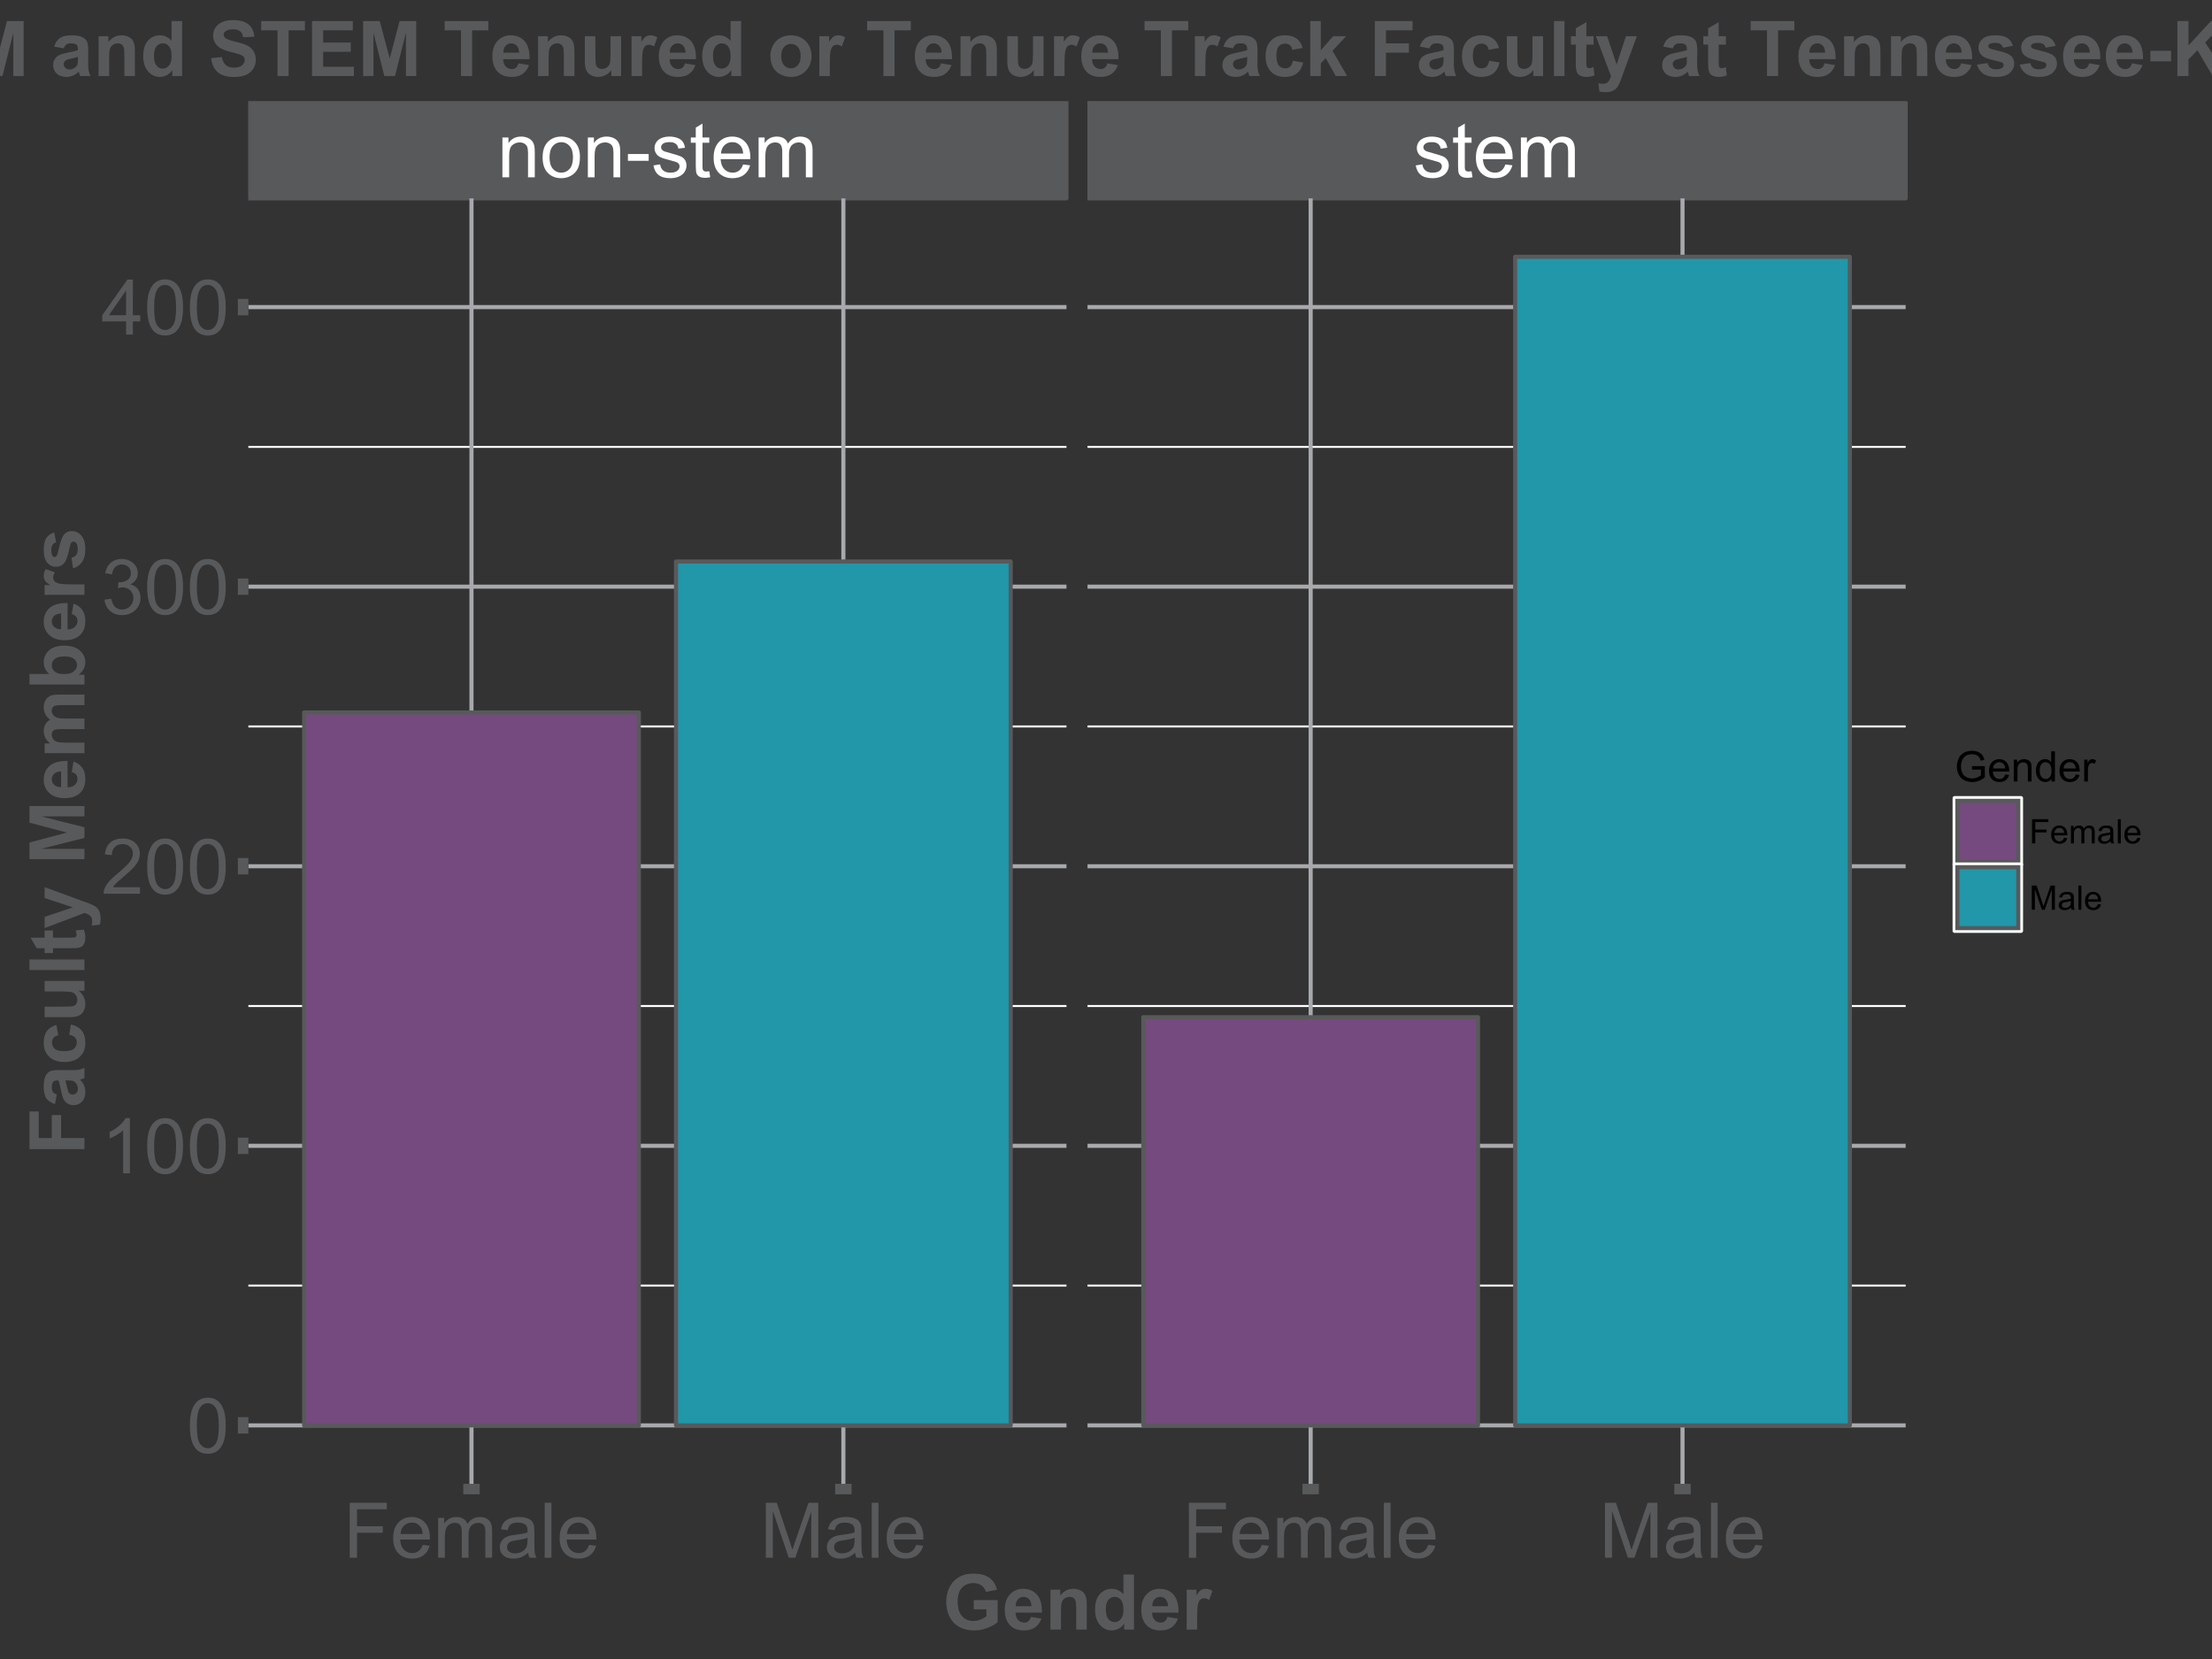 <?xml version="1.0" encoding="UTF-8" standalone="no"?>
<svg
   xmlns:dc="http://purl.org/dc/elements/1.1/"
   xmlns:cc="http://creativecommons.org/ns#"
   xmlns:rdf="http://www.w3.org/1999/02/22-rdf-syntax-ns#"
   xmlns:svg="http://www.w3.org/2000/svg"
   xmlns="http://www.w3.org/2000/svg"
   xmlns:xlink="http://www.w3.org/1999/xlink"
   xmlns:sodipodi="http://sodipodi.sourceforge.net/DTD/sodipodi-0.dtd"
   xmlns:inkscape="http://www.inkscape.org/namespaces/inkscape"
   width="576pt"
   height="432pt"
   viewBox="0 0 576 432"
   version="1.1"
   id="svg18468"
   inkscape:version="0.91 r13725"
   sodipodi:docname="facultytenurebygenderplot.svg">
  <rect x="0" y="0" width="576" height="432" fill="#333333" stroke="none"/>
  <sodipodi:namedview
     pagecolor="#ffffff"
     bordercolor="#666666"
     borderopacity="1"
     objecttolerance="10"
     gridtolerance="10"
     guidetolerance="10"
     inkscape:pageopacity="0"
     inkscape:pageshadow="2"
     inkscape:window-width="690"
     inkscape:window-height="696"
     id="namedview19128"
     showgrid="false"
     inkscape:zoom="0.8"
     inkscape:cx="321.82857"
     inkscape:cy="270"
     inkscape:window-x="667"
     inkscape:window-y="0"
     inkscape:window-maximized="0"
     inkscape:current-layer="surface16" />
  <defs
     id="defs18470">
    <g
       id="g18472">
      <symbol
         overflow="visible"
         id="glyph0-0">
        <path
           style="stroke:none;"
           d="M 1.32 0 L 1.32 -10.371 L 2.898 -10.371 L 2.898 -8.898 C 3.66 -10.035 4.762 -10.605 6.203 -10.605 C 6.824 -10.605 7.398 -10.492 7.926 -10.266 C 8.445 -10.039 8.836 -9.742 9.102 -9.383 C 9.359 -9.016 9.543 -8.586 9.648 -8.086 C 9.711 -7.758 9.742 -7.188 9.746 -6.375 L 9.746 0 L 7.988 0 L 7.988 -6.309 C 7.984 -7.023 7.918 -7.559 7.781 -7.914 C 7.645 -8.266 7.402 -8.547 7.055 -8.762 C 6.703 -8.973 6.293 -9.082 5.828 -9.082 C 5.078 -9.082 4.434 -8.844 3.891 -8.367 C 3.348 -7.891 3.074 -6.988 3.078 -5.664 L 3.078 0 Z M 1.32 0 "
           id="path18475" />
      </symbol>
      <symbol
         overflow="visible"
         id="glyph0-1">
        <path
           style="stroke:none;"
           d="M 0.664 -5.188 C 0.66 -7.102 1.195 -8.523 2.266 -9.453 C 3.152 -10.219 4.238 -10.605 5.527 -10.605 C 6.949 -10.605 8.117 -10.137 9.023 -9.203 C 9.93 -8.27 10.383 -6.98 10.383 -5.332 C 10.383 -3.996 10.18 -2.945 9.781 -2.18 C 9.375 -1.414 8.793 -0.82 8.031 -0.398 C 7.262 0.023 6.426 0.234 5.527 0.234 C 4.074 0.234 2.902 -0.23 2.008 -1.16 C 1.109 -2.09 0.66 -3.43 0.664 -5.188 Z M 2.469 -5.188 C 2.465 -3.855 2.758 -2.863 3.34 -2.203 C 3.918 -1.539 4.645 -1.207 5.527 -1.211 C 6.395 -1.207 7.121 -1.539 7.703 -2.207 C 8.281 -2.867 8.57 -3.879 8.574 -5.242 C 8.57 -6.523 8.281 -7.496 7.699 -8.156 C 7.117 -8.816 6.391 -9.145 5.527 -9.148 C 4.645 -9.145 3.918 -8.816 3.34 -8.164 C 2.758 -7.504 2.465 -6.512 2.469 -5.188 Z M 2.469 -5.188 "
           id="path18478" />
      </symbol>
      <symbol
         overflow="visible"
         id="glyph0-2">
        <path
           style="stroke:none;"
           d="M 0.633 -4.297 L 0.633 -6.062 L 6.035 -6.062 L 6.035 -4.297 Z M 0.633 -4.297 "
           id="path18481" />
      </symbol>
      <symbol
         overflow="visible"
         id="glyph0-3">
        <path
           style="stroke:none;"
           d="M 0.617 -3.094 L 2.352 -3.367 C 2.445 -2.668 2.719 -2.133 3.168 -1.766 C 3.609 -1.391 4.234 -1.207 5.039 -1.211 C 5.844 -1.207 6.441 -1.371 6.836 -1.703 C 7.223 -2.027 7.418 -2.414 7.422 -2.859 C 7.418 -3.258 7.246 -3.57 6.906 -3.797 C 6.66 -3.953 6.062 -4.152 5.109 -4.395 C 3.816 -4.719 2.922 -5 2.426 -5.238 C 1.926 -5.473 1.547 -5.801 1.293 -6.223 C 1.031 -6.645 0.902 -7.109 0.906 -7.617 C 0.902 -8.078 1.008 -8.504 1.223 -8.902 C 1.434 -9.293 1.723 -9.621 2.09 -9.883 C 2.359 -10.082 2.73 -10.254 3.207 -10.395 C 3.676 -10.535 4.184 -10.605 4.727 -10.605 C 5.535 -10.605 6.25 -10.488 6.867 -10.254 C 7.484 -10.02 7.938 -9.699 8.23 -9.301 C 8.523 -8.898 8.727 -8.363 8.836 -7.695 L 7.117 -7.461 C 7.035 -7.992 6.809 -8.41 6.438 -8.711 C 6.062 -9.008 5.535 -9.156 4.852 -9.16 C 4.043 -9.156 3.465 -9.023 3.125 -8.758 C 2.777 -8.488 2.605 -8.176 2.609 -7.82 C 2.605 -7.59 2.676 -7.387 2.82 -7.207 C 2.961 -7.016 3.188 -6.859 3.496 -6.738 C 3.668 -6.672 4.184 -6.52 5.047 -6.289 C 6.289 -5.953 7.16 -5.684 7.652 -5.473 C 8.145 -5.262 8.527 -4.953 8.809 -4.551 C 9.082 -4.145 9.223 -3.645 9.227 -3.047 C 9.223 -2.461 9.051 -1.906 8.715 -1.391 C 8.371 -0.871 7.879 -0.473 7.234 -0.191 C 6.59 0.094 5.859 0.234 5.047 0.234 C 3.695 0.234 2.668 -0.043 1.965 -0.605 C 1.254 -1.16 0.805 -1.992 0.617 -3.094 Z M 0.617 -3.094 "
           id="path18484" />
      </symbol>
      <symbol
         overflow="visible"
         id="glyph0-4">
        <path
           style="stroke:none;"
           d="M 5.156 -1.57 L 5.41 -0.02 C 4.91 0.086 4.469 0.133 4.082 0.137 C 3.441 0.133 2.945 0.035 2.598 -0.164 C 2.242 -0.367 1.996 -0.633 1.855 -0.961 C 1.711 -1.289 1.641 -1.98 1.641 -3.039 L 1.641 -9.004 L 0.352 -9.004 L 0.352 -10.371 L 1.641 -10.371 L 1.641 -12.938 L 3.391 -13.992 L 3.391 -10.371 L 5.156 -10.371 L 5.156 -9.004 L 3.391 -9.004 L 3.391 -2.938 C 3.387 -2.434 3.418 -2.113 3.48 -1.973 C 3.543 -1.828 3.641 -1.715 3.781 -1.629 C 3.918 -1.543 4.121 -1.5 4.383 -1.504 C 4.578 -1.5 4.836 -1.523 5.156 -1.57 Z M 5.156 -1.57 "
           id="path18487" />
      </symbol>
      <symbol
         overflow="visible"
         id="glyph0-5">
        <path
           style="stroke:none;"
           d="M 8.418 -3.34 L 10.234 -3.117 C 9.945 -2.055 9.414 -1.23 8.641 -0.645 C 7.863 -0.059 6.875 0.234 5.672 0.234 C 4.156 0.234 2.953 -0.23 2.066 -1.168 C 1.176 -2.098 0.73 -3.41 0.734 -5.098 C 0.73 -6.84 1.18 -8.191 2.082 -9.16 C 2.977 -10.121 4.145 -10.605 5.578 -10.605 C 6.961 -10.605 8.09 -10.133 8.973 -9.188 C 9.848 -8.242 10.289 -6.914 10.293 -5.203 C 10.289 -5.098 10.285 -4.941 10.281 -4.734 L 2.547 -4.734 C 2.613 -3.594 2.938 -2.719 3.516 -2.117 C 4.094 -1.508 4.816 -1.207 5.684 -1.211 C 6.324 -1.207 6.871 -1.375 7.332 -1.719 C 7.785 -2.055 8.148 -2.598 8.418 -3.34 Z M 2.648 -6.18 L 8.438 -6.18 C 8.359 -7.051 8.137 -7.707 7.773 -8.145 C 7.211 -8.82 6.484 -9.156 5.594 -9.16 C 4.785 -9.156 4.105 -8.887 3.559 -8.348 C 3.004 -7.805 2.703 -7.082 2.648 -6.18 Z M 2.648 -6.18 "
           id="path18490" />
      </symbol>
      <symbol
         overflow="visible"
         id="glyph0-6">
        <path
           style="stroke:none;"
           d="M 1.32 0 L 1.32 -10.371 L 2.891 -10.371 L 2.891 -8.914 C 3.211 -9.422 3.645 -9.832 4.188 -10.141 C 4.727 -10.449 5.344 -10.605 6.035 -10.605 C 6.801 -10.605 7.43 -10.445 7.926 -10.125 C 8.414 -9.805 8.762 -9.359 8.965 -8.789 C 9.785 -10 10.852 -10.605 12.168 -10.605 C 13.195 -10.605 13.984 -10.32 14.539 -9.75 C 15.09 -9.18 15.367 -8.301 15.371 -7.117 L 15.371 0 L 13.625 0 L 13.625 -6.531 C 13.621 -7.23 13.566 -7.738 13.453 -8.051 C 13.336 -8.359 13.129 -8.605 12.832 -8.797 C 12.531 -8.984 12.18 -9.082 11.777 -9.082 C 11.047 -9.082 10.441 -8.836 9.961 -8.352 C 9.477 -7.863 9.234 -7.09 9.238 -6.023 L 9.238 0 L 7.48 0 L 7.48 -6.738 C 7.477 -7.52 7.332 -8.105 7.051 -8.496 C 6.762 -8.887 6.293 -9.082 5.645 -9.082 C 5.145 -9.082 4.688 -8.949 4.27 -8.691 C 3.848 -8.426 3.543 -8.047 3.359 -7.547 C 3.168 -7.047 3.074 -6.324 3.078 -5.383 L 3.078 0 Z M 1.32 0 "
           id="path18493" />
      </symbol>
      <symbol
         overflow="visible"
         id="glyph0-7">
        <path
           style="stroke:none;"
           d="M 0.828 -7.062 C 0.824 -8.75 1 -10.113 1.352 -11.148 C 1.699 -12.176 2.219 -12.973 2.906 -13.535 C 3.594 -14.094 4.457 -14.371 5.5 -14.375 C 6.262 -14.371 6.934 -14.219 7.52 -13.91 C 8.098 -13.598 8.578 -13.148 8.957 -12.57 C 9.332 -11.984 9.629 -11.277 9.844 -10.441 C 10.055 -9.605 10.16 -8.477 10.164 -7.062 C 10.16 -5.375 9.988 -4.02 9.648 -2.992 C 9.301 -1.957 8.785 -1.16 8.102 -0.602 C 7.41 -0.039 6.543 0.238 5.5 0.242 C 4.117 0.238 3.031 -0.254 2.246 -1.242 C 1.297 -2.43 0.824 -4.367 0.828 -7.062 Z M 2.637 -7.062 C 2.637 -4.707 2.91 -3.145 3.461 -2.367 C 4.012 -1.59 4.691 -1.199 5.5 -1.203 C 6.305 -1.199 6.984 -1.59 7.535 -2.375 C 8.082 -3.152 8.355 -4.715 8.359 -7.062 C 8.355 -9.414 8.082 -10.98 7.535 -11.758 C 6.984 -12.531 6.297 -12.918 5.477 -12.922 C 4.668 -12.918 4.023 -12.578 3.547 -11.895 C 2.938 -11.02 2.637 -9.406 2.637 -7.062 Z M 2.637 -7.062 "
           id="path18496" />
      </symbol>
      <symbol
         overflow="visible"
         id="glyph0-8">
        <path
           style="stroke:none;"
           d="M 7.453 0 L 5.695 0 L 5.695 -11.203 C 5.27 -10.797 4.711 -10.391 4.027 -9.988 C 3.34 -9.582 2.727 -9.281 2.18 -9.082 L 2.18 -10.781 C 3.16 -11.242 4.016 -11.801 4.754 -12.461 C 5.488 -13.113 6.012 -13.75 6.32 -14.375 L 7.453 -14.375 Z M 7.453 0 "
           id="path18499" />
      </symbol>
      <symbol
         overflow="visible"
         id="glyph0-9">
        <path
           style="stroke:none;"
           d="M 10.07 -1.688 L 10.07 0 L 0.605 0 C 0.59 -0.422 0.66 -0.828 0.812 -1.219 C 1.051 -1.863 1.438 -2.496 1.969 -3.125 C 2.5 -3.746 3.266 -4.469 4.266 -5.293 C 5.82 -6.566 6.871 -7.578 7.422 -8.324 C 7.965 -9.07 8.238 -9.773 8.242 -10.438 C 8.238 -11.133 7.988 -11.723 7.496 -12.203 C 6.996 -12.68 6.348 -12.918 5.547 -12.922 C 4.699 -12.918 4.023 -12.664 3.516 -12.16 C 3.008 -11.648 2.75 -10.945 2.742 -10.047 L 0.938 -10.234 C 1.062 -11.582 1.527 -12.609 2.336 -13.316 C 3.141 -14.02 4.223 -14.371 5.586 -14.375 C 6.957 -14.371 8.047 -13.992 8.848 -13.23 C 9.645 -12.469 10.043 -11.523 10.047 -10.398 C 10.043 -9.824 9.926 -9.262 9.695 -8.711 C 9.457 -8.156 9.066 -7.574 8.527 -6.965 C 7.98 -6.352 7.078 -5.512 5.82 -4.445 C 4.762 -3.559 4.086 -2.957 3.789 -2.641 C 3.488 -2.324 3.242 -2.008 3.047 -1.688 Z M 10.07 -1.688 "
           id="path18502" />
      </symbol>
      <symbol
         overflow="visible"
         id="glyph0-10">
        <path
           style="stroke:none;"
           d="M 0.84 -3.781 L 2.598 -4.016 C 2.793 -3.016 3.137 -2.297 3.625 -1.859 C 4.109 -1.418 4.699 -1.199 5.398 -1.203 C 6.223 -1.199 6.922 -1.488 7.496 -2.062 C 8.062 -2.633 8.348 -3.34 8.352 -4.188 C 8.348 -4.992 8.086 -5.656 7.559 -6.184 C 7.027 -6.707 6.355 -6.973 5.547 -6.973 C 5.211 -6.973 4.797 -6.906 4.305 -6.777 L 4.5 -8.32 C 4.617 -8.305 4.711 -8.297 4.785 -8.301 C 5.531 -8.297 6.203 -8.492 6.805 -8.887 C 7.398 -9.273 7.699 -9.875 7.703 -10.695 C 7.699 -11.336 7.48 -11.871 7.051 -12.293 C 6.613 -12.715 6.051 -12.926 5.359 -12.93 C 4.676 -12.926 4.105 -12.711 3.652 -12.285 C 3.191 -11.852 2.898 -11.207 2.773 -10.352 L 1.016 -10.664 C 1.227 -11.84 1.715 -12.75 2.48 -13.402 C 3.238 -14.047 4.188 -14.371 5.32 -14.375 C 6.102 -14.371 6.82 -14.203 7.48 -13.871 C 8.137 -13.531 8.641 -13.074 8.988 -12.5 C 9.336 -11.918 9.508 -11.305 9.512 -10.656 C 9.508 -10.035 9.344 -9.473 9.012 -8.965 C 8.68 -8.457 8.188 -8.051 7.539 -7.754 C 8.383 -7.555 9.039 -7.152 9.512 -6.539 C 9.977 -5.922 10.211 -5.148 10.215 -4.227 C 10.211 -2.973 9.758 -1.914 8.848 -1.047 C 7.934 -0.18 6.781 0.25 5.391 0.254 C 4.133 0.25 3.09 -0.121 2.262 -0.867 C 1.43 -1.617 0.953 -2.586 0.84 -3.781 Z M 0.84 -3.781 "
           id="path18505" />
      </symbol>
      <symbol
         overflow="visible"
         id="glyph0-11">
        <path
           style="stroke:none;"
           d="M 6.465 0 L 6.465 -3.43 L 0.254 -3.43 L 0.254 -5.039 L 6.789 -14.316 L 8.223 -14.316 L 8.223 -5.039 L 10.156 -5.039 L 10.156 -3.43 L 8.223 -3.43 L 8.223 0 Z M 6.465 -5.039 L 6.465 -11.492 L 1.984 -5.039 Z M 6.465 -5.039 "
           id="path18508" />
      </symbol>
      <symbol
         overflow="visible"
         id="glyph0-12">
        <path
           style="stroke:none;"
           d="M 1.641 0 L 1.641 -14.316 L 11.297 -14.316 L 11.297 -12.625 L 3.535 -12.625 L 3.535 -8.195 L 10.254 -8.195 L 10.254 -6.504 L 3.535 -6.504 L 3.535 0 Z M 1.641 0 "
           id="path18511" />
      </symbol>
      <symbol
         overflow="visible"
         id="glyph0-13">
        <path
           style="stroke:none;"
           d="M 8.086 -1.281 C 7.434 -0.723 6.805 -0.332 6.207 -0.105 C 5.602 0.121 4.957 0.234 4.266 0.234 C 3.125 0.234 2.25 -0.043 1.641 -0.602 C 1.027 -1.156 0.719 -1.867 0.723 -2.734 C 0.719 -3.238 0.836 -3.703 1.066 -4.125 C 1.297 -4.547 1.598 -4.883 1.977 -5.137 C 2.348 -5.387 2.77 -5.578 3.242 -5.711 C 3.582 -5.801 4.105 -5.891 4.805 -5.977 C 6.223 -6.145 7.266 -6.344 7.938 -6.582 C 7.941 -6.82 7.945 -6.973 7.949 -7.039 C 7.945 -7.754 7.781 -8.262 7.453 -8.555 C 7 -8.949 6.332 -9.145 5.449 -9.148 C 4.621 -9.145 4.008 -9 3.617 -8.715 C 3.219 -8.422 2.93 -7.91 2.742 -7.18 L 1.023 -7.414 C 1.176 -8.145 1.434 -8.738 1.797 -9.195 C 2.152 -9.645 2.672 -9.992 3.352 -10.238 C 4.027 -10.48 4.809 -10.605 5.703 -10.605 C 6.586 -10.605 7.305 -10.5 7.859 -10.293 C 8.41 -10.082 8.82 -9.82 9.082 -9.504 C 9.34 -9.188 9.52 -8.789 9.629 -8.312 C 9.684 -8.008 9.715 -7.465 9.719 -6.688 L 9.719 -4.344 C 9.715 -2.707 9.75 -1.676 9.828 -1.242 C 9.898 -0.809 10.047 -0.395 10.273 0 L 8.438 0 C 8.254 -0.363 8.137 -0.789 8.086 -1.281 Z M 7.938 -5.203 C 7.301 -4.941 6.344 -4.719 5.07 -4.539 C 4.344 -4.434 3.832 -4.316 3.535 -4.188 C 3.23 -4.055 3 -3.863 2.84 -3.617 C 2.676 -3.363 2.594 -3.086 2.598 -2.781 C 2.594 -2.309 2.773 -1.918 3.129 -1.609 C 3.484 -1.293 4.004 -1.137 4.688 -1.141 C 5.363 -1.137 5.965 -1.285 6.492 -1.586 C 7.02 -1.879 7.406 -2.285 7.656 -2.805 C 7.84 -3.199 7.934 -3.785 7.938 -4.562 Z M 7.938 -5.203 "
           id="path18514" />
      </symbol>
      <symbol
         overflow="visible"
         id="glyph0-14">
        <path
           style="stroke:none;"
           d="M 1.281 0 L 1.281 -14.316 L 3.039 -14.316 L 3.039 0 Z M 1.281 0 "
           id="path18517" />
      </symbol>
      <symbol
         overflow="visible"
         id="glyph0-15">
        <path
           style="stroke:none;"
           d="M 1.484 0 L 1.484 -14.316 L 4.336 -14.316 L 7.727 -4.18 C 8.035 -3.234 8.262 -2.531 8.406 -2.062 C 8.566 -2.582 8.82 -3.344 9.172 -4.355 L 12.598 -14.316 L 15.148 -14.316 L 15.148 0 L 13.32 0 L 13.32 -11.984 L 9.16 0 L 7.453 0 L 3.312 -12.188 L 3.312 0 Z M 1.484 0 "
           id="path18520" />
      </symbol>
      <symbol
         overflow="visible"
         id="glyph1-0">
        <path
           style="stroke:none;"
           d="M 8.117 -5.266 L 8.117 -7.676 L 14.344 -7.676 L 14.344 -1.973 C 13.738 -1.383 12.859 -0.867 11.715 -0.426 C 10.562 0.02 9.398 0.238 8.223 0.242 C 6.723 0.238 5.418 -0.07 4.305 -0.699 C 3.191 -1.324 2.355 -2.223 1.797 -3.395 C 1.234 -4.559 0.953 -5.832 0.957 -7.207 C 0.953 -8.699 1.266 -10.023 1.895 -11.184 C 2.516 -12.34 3.434 -13.227 4.641 -13.848 C 5.555 -14.32 6.695 -14.559 8.066 -14.562 C 9.844 -14.559 11.23 -14.188 12.23 -13.441 C 13.227 -12.695 13.871 -11.664 14.16 -10.352 L 11.289 -9.812 C 11.082 -10.512 10.703 -11.066 10.148 -11.477 C 9.594 -11.883 8.898 -12.086 8.066 -12.09 C 6.801 -12.086 5.797 -11.688 5.055 -10.887 C 4.309 -10.086 3.938 -8.898 3.938 -7.324 C 3.938 -5.621 4.312 -4.344 5.07 -3.5 C 5.82 -2.648 6.812 -2.227 8.039 -2.227 C 8.641 -2.227 9.246 -2.344 9.859 -2.582 C 10.465 -2.816 10.988 -3.105 11.426 -3.445 L 11.426 -5.266 Z M 8.117 -5.266 "
           id="path18523" />
      </symbol>
      <symbol
         overflow="visible"
         id="glyph1-1">
        <path
           style="stroke:none;"
           d="M 7.441 -3.301 L 10.176 -2.844 C 9.82 -1.836 9.266 -1.074 8.512 -0.551 C 7.75 -0.027 6.801 0.234 5.664 0.234 C 3.859 0.234 2.523 -0.352 1.66 -1.531 C 0.973 -2.473 0.633 -3.668 0.633 -5.109 C 0.633 -6.828 1.082 -8.172 1.98 -9.145 C 2.879 -10.117 4.016 -10.605 5.391 -10.605 C 6.93 -10.605 8.145 -10.094 9.043 -9.074 C 9.934 -8.055 10.359 -6.496 10.32 -4.395 L 3.445 -4.395 C 3.465 -3.578 3.684 -2.941 4.109 -2.492 C 4.531 -2.039 5.062 -1.816 5.695 -1.816 C 6.121 -1.816 6.48 -1.934 6.777 -2.168 C 7.07 -2.402 7.293 -2.777 7.441 -3.301 Z M 7.598 -6.074 C 7.578 -6.867 7.375 -7.473 6.984 -7.887 C 6.594 -8.301 6.117 -8.508 5.555 -8.508 C 4.953 -8.508 4.457 -8.289 4.07 -7.852 C 3.676 -7.414 3.484 -6.82 3.496 -6.074 Z M 7.598 -6.074 "
           id="path18526" />
      </symbol>
      <symbol
         overflow="visible"
         id="glyph1-2">
        <path
           style="stroke:none;"
           d="M 10.867 0 L 8.125 0 L 8.125 -5.293 C 8.121 -6.41 8.062 -7.137 7.949 -7.465 C 7.828 -7.793 7.637 -8.047 7.379 -8.234 C 7.113 -8.414 6.797 -8.508 6.426 -8.508 C 5.945 -8.508 5.52 -8.375 5.145 -8.117 C 4.766 -7.852 4.504 -7.508 4.367 -7.082 C 4.227 -6.648 4.16 -5.852 4.16 -4.695 L 4.16 0 L 1.414 0 L 1.414 -10.371 L 3.965 -10.371 L 3.965 -8.848 C 4.867 -10.02 6.008 -10.605 7.383 -10.605 C 7.984 -10.605 8.535 -10.496 9.043 -10.277 C 9.543 -10.059 9.922 -9.781 10.18 -9.445 C 10.434 -9.105 10.613 -8.719 10.715 -8.293 C 10.812 -7.859 10.863 -7.246 10.867 -6.445 Z M 10.867 0 "
           id="path18529" />
      </symbol>
      <symbol
         overflow="visible"
         id="glyph1-3">
        <path
           style="stroke:none;"
           d="M 10.945 0 L 8.398 0 L 8.398 -1.523 C 7.973 -0.93 7.473 -0.488 6.898 -0.199 C 6.32 0.09 5.742 0.234 5.156 0.234 C 3.961 0.234 2.938 -0.246 2.094 -1.207 C 1.242 -2.168 0.82 -3.508 0.82 -5.227 C 0.82 -6.98 1.23 -8.312 2.059 -9.23 C 2.883 -10.145 3.93 -10.605 5.195 -10.605 C 6.352 -10.605 7.355 -10.121 8.203 -9.16 L 8.203 -14.316 L 10.945 -14.316 Z M 3.625 -5.41 C 3.621 -4.301 3.773 -3.5 4.082 -3.008 C 4.523 -2.289 5.141 -1.934 5.938 -1.934 C 6.562 -1.934 7.102 -2.199 7.547 -2.738 C 7.988 -3.273 8.207 -4.078 8.211 -5.148 C 8.207 -6.336 7.992 -7.191 7.566 -7.719 C 7.133 -8.242 6.586 -8.508 5.918 -8.508 C 5.266 -8.508 4.719 -8.246 4.281 -7.73 C 3.84 -7.207 3.621 -6.434 3.625 -5.41 Z M 3.625 -5.41 "
           id="path18532" />
      </symbol>
      <symbol
         overflow="visible"
         id="glyph1-4">
        <path
           style="stroke:none;"
           d="M 4.062 0 L 1.32 0 L 1.32 -10.371 L 3.867 -10.371 L 3.867 -8.898 C 4.305 -9.59 4.695 -10.047 5.043 -10.273 C 5.391 -10.492 5.785 -10.605 6.23 -10.605 C 6.852 -10.605 7.457 -10.43 8.039 -10.086 L 7.188 -7.695 C 6.723 -7.992 6.293 -8.145 5.898 -8.145 C 5.512 -8.145 5.188 -8.035 4.922 -7.824 C 4.656 -7.609 4.445 -7.23 4.293 -6.68 C 4.137 -6.125 4.059 -4.965 4.062 -3.203 Z M 4.062 0 "
           id="path18535" />
      </symbol>
      <symbol
         overflow="visible"
         id="glyph1-5">
        <path
           style="stroke:none;"
           d="M 1.484 0 L 1.484 -14.316 L 4.297 -14.316 L 10.156 -4.758 L 10.156 -14.316 L 12.844 -14.316 L 12.844 0 L 9.941 0 L 4.172 -9.336 L 4.172 0 Z M 1.484 0 "
           id="path18538" />
      </symbol>
      <symbol
         overflow="visible"
         id="glyph1-6">
        <path
           style="stroke:none;"
           d="M 0.801 -5.332 C 0.797 -6.242 1.02 -7.121 1.473 -7.977 C 1.918 -8.828 2.555 -9.48 3.383 -9.93 C 4.203 -10.379 5.125 -10.605 6.141 -10.605 C 7.711 -10.605 8.996 -10.094 10 -9.074 C 11 -8.055 11.5 -6.77 11.504 -5.215 C 11.5 -3.645 10.996 -2.344 9.984 -1.312 C 8.973 -0.281 7.699 0.234 6.164 0.234 C 5.211 0.234 4.301 0.02 3.441 -0.41 C 2.574 -0.84 1.918 -1.469 1.473 -2.301 C 1.02 -3.129 0.797 -4.141 0.801 -5.332 Z M 3.613 -5.188 C 3.609 -4.152 3.852 -3.363 4.344 -2.82 C 4.828 -2.27 5.434 -1.996 6.152 -2 C 6.867 -1.996 7.465 -2.27 7.953 -2.82 C 8.434 -3.363 8.676 -4.16 8.68 -5.203 C 8.676 -6.219 8.434 -7 7.953 -7.547 C 7.465 -8.094 6.867 -8.367 6.152 -8.367 C 5.434 -8.367 4.828 -8.094 4.344 -7.547 C 3.852 -7 3.609 -6.211 3.613 -5.188 Z M 3.613 -5.188 "
           id="path18541" />
      </symbol>
      <symbol
         overflow="visible"
         id="glyph1-7">
        <path
           style="stroke:none;"
           d="M 1.125 -3.82 L 1.125 -6.562 L 6.516 -6.562 L 6.516 -3.82 Z M 1.125 -3.82 "
           id="path18544" />
      </symbol>
      <symbol
         overflow="visible"
         id="glyph1-8">
        <path
           style="stroke:none;"
           d="M 0.723 -4.656 L 3.535 -4.93 C 3.699 -3.984 4.043 -3.293 4.566 -2.852 C 5.082 -2.406 5.781 -2.184 6.66 -2.188 C 7.586 -2.184 8.285 -2.383 8.762 -2.777 C 9.23 -3.168 9.469 -3.629 9.473 -4.16 C 9.469 -4.496 9.367 -4.781 9.172 -5.023 C 8.969 -5.258 8.625 -5.465 8.133 -5.645 C 7.793 -5.758 7.02 -5.969 5.82 -6.27 C 4.266 -6.652 3.18 -7.125 2.559 -7.688 C 1.68 -8.473 1.242 -9.43 1.242 -10.566 C 1.242 -11.293 1.445 -11.977 1.859 -12.609 C 2.27 -13.242 2.867 -13.727 3.645 -14.062 C 4.422 -14.395 5.359 -14.559 6.465 -14.562 C 8.258 -14.559 9.609 -14.164 10.52 -13.379 C 11.426 -12.586 11.906 -11.535 11.953 -10.227 L 9.062 -10.098 C 8.934 -10.832 8.668 -11.363 8.266 -11.684 C 7.855 -12.004 7.246 -12.164 6.438 -12.168 C 5.594 -12.164 4.934 -11.992 4.461 -11.648 C 4.152 -11.43 4 -11.133 4.004 -10.762 C 4 -10.422 4.145 -10.133 4.434 -9.891 C 4.797 -9.586 5.684 -9.266 7.09 -8.934 C 8.496 -8.602 9.535 -8.258 10.207 -7.906 C 10.879 -7.547 11.406 -7.062 11.789 -6.449 C 12.172 -5.832 12.363 -5.074 12.363 -4.172 C 12.363 -3.348 12.133 -2.578 11.68 -1.863 C 11.219 -1.145 10.574 -0.609 9.746 -0.266 C 8.91 0.082 7.875 0.25 6.633 0.254 C 4.82 0.25 3.43 -0.164 2.461 -1 C 1.492 -1.836 0.91 -3.055 0.723 -4.656 Z M 0.723 -4.656 "
           id="path18547" />
      </symbol>
      <symbol
         overflow="visible"
         id="glyph1-9">
        <path
           style="stroke:none;"
           d="M 4.68 0 L 4.68 -11.895 L 0.43 -11.895 L 0.43 -14.316 L 11.805 -14.316 L 11.805 -11.895 L 7.57 -11.895 L 7.57 0 Z M 4.68 0 "
           id="path18550" />
      </symbol>
      <symbol
         overflow="visible"
         id="glyph1-10">
        <path
           style="stroke:none;"
           d="M 1.453 0 L 1.453 -14.316 L 12.07 -14.316 L 12.07 -11.895 L 4.344 -11.895 L 4.344 -8.719 L 11.531 -8.719 L 11.531 -6.309 L 4.344 -6.309 L 4.344 -2.414 L 12.344 -2.414 L 12.344 0 Z M 1.453 0 "
           id="path18553" />
      </symbol>
      <symbol
         overflow="visible"
         id="glyph1-11">
        <path
           style="stroke:none;"
           d="M 1.414 0 L 1.414 -14.316 L 5.742 -14.316 L 8.34 -4.551 L 10.906 -14.316 L 15.242 -14.316 L 15.242 0 L 12.559 0 L 12.559 -11.27 L 9.719 0 L 6.934 0 L 4.102 -11.27 L 4.102 0 Z M 1.414 0 "
           id="path18556" />
      </symbol>
      <symbol
         overflow="visible"
         id="glyph1-12">
        <path
           style="stroke:none;"
           d=""
           id="path18559" />
      </symbol>
      <symbol
         overflow="visible"
         id="glyph1-13">
        <path
           style="stroke:none;"
           d="M 3.484 -7.207 L 0.996 -7.656 C 1.273 -8.656 1.754 -9.398 2.441 -9.883 C 3.125 -10.363 4.141 -10.605 5.488 -10.605 C 6.711 -10.605 7.621 -10.457 8.223 -10.168 C 8.816 -9.875 9.238 -9.508 9.484 -9.066 C 9.727 -8.617 9.848 -7.801 9.852 -6.609 L 9.824 -3.406 C 9.82 -2.492 9.863 -1.82 9.953 -1.391 C 10.039 -0.953 10.203 -0.492 10.449 0 L 7.734 0 C 7.66 -0.18 7.57 -0.449 7.469 -0.812 C 7.422 -0.973 7.391 -1.078 7.375 -1.133 C 6.902 -0.672 6.402 -0.332 5.871 -0.105 C 5.336 0.121 4.766 0.234 4.16 0.234 C 3.09 0.234 2.246 -0.055 1.633 -0.633 C 1.016 -1.211 0.707 -1.941 0.711 -2.832 C 0.707 -3.414 0.848 -3.938 1.133 -4.398 C 1.41 -4.855 1.805 -5.207 2.309 -5.453 C 2.812 -5.695 3.539 -5.91 4.492 -6.094 C 5.77 -6.332 6.656 -6.555 7.156 -6.766 L 7.156 -7.039 C 7.152 -7.562 7.023 -7.941 6.766 -8.168 C 6.504 -8.395 6.012 -8.508 5.293 -8.508 C 4.801 -8.508 4.422 -8.41 4.152 -8.219 C 3.875 -8.023 3.652 -7.688 3.484 -7.207 Z M 7.156 -4.98 C 6.805 -4.863 6.25 -4.723 5.488 -4.559 C 4.723 -4.395 4.223 -4.234 3.992 -4.082 C 3.633 -3.828 3.457 -3.508 3.457 -3.117 C 3.457 -2.73 3.598 -2.395 3.887 -2.117 C 4.168 -1.836 4.535 -1.699 4.98 -1.699 C 5.473 -1.699 5.945 -1.859 6.398 -2.188 C 6.727 -2.43 6.941 -2.734 7.051 -3.094 C 7.117 -3.328 7.152 -3.773 7.156 -4.434 Z M 7.156 -4.98 "
           id="path18562" />
      </symbol>
      <symbol
         overflow="visible"
         id="glyph1-14">
        <path
           style="stroke:none;"
           d="M 8.262 0 L 8.262 -1.555 C 7.883 -0.996 7.387 -0.559 6.773 -0.242 C 6.156 0.078 5.504 0.234 4.824 0.234 C 4.125 0.234 3.5 0.082 2.949 -0.223 C 2.391 -0.527 1.992 -0.957 1.746 -1.512 C 1.496 -2.066 1.371 -2.832 1.375 -3.809 L 1.375 -10.371 L 4.121 -10.371 L 4.121 -5.605 C 4.117 -4.145 4.168 -3.25 4.27 -2.922 C 4.367 -2.59 4.551 -2.328 4.824 -2.141 C 5.09 -1.945 5.43 -1.852 5.84 -1.855 C 6.305 -1.852 6.723 -1.98 7.098 -2.238 C 7.465 -2.496 7.719 -2.812 7.859 -3.195 C 7.992 -3.574 8.062 -4.508 8.066 -5.996 L 8.066 -10.371 L 10.812 -10.371 L 10.812 0 Z M 8.262 0 "
           id="path18565" />
      </symbol>
      <symbol
         overflow="visible"
         id="glyph1-15">
        <path
           style="stroke:none;"
           d="M 10.477 -7.305 L 7.773 -6.816 C 7.68 -7.352 7.473 -7.758 7.152 -8.035 C 6.828 -8.305 6.41 -8.441 5.898 -8.445 C 5.215 -8.441 4.668 -8.207 4.262 -7.738 C 3.852 -7.266 3.648 -6.477 3.652 -5.371 C 3.648 -4.137 3.855 -3.266 4.27 -2.762 C 4.68 -2.25 5.234 -1.996 5.938 -2 C 6.453 -1.996 6.879 -2.145 7.215 -2.445 C 7.543 -2.738 7.781 -3.25 7.922 -3.977 L 10.617 -3.516 C 10.336 -2.277 9.797 -1.34 9.004 -0.711 C 8.207 -0.078 7.145 0.234 5.812 0.234 C 4.293 0.234 3.082 -0.242 2.18 -1.199 C 1.277 -2.156 0.824 -3.48 0.828 -5.176 C 0.824 -6.883 1.277 -8.215 2.188 -9.172 C 3.09 -10.125 4.316 -10.605 5.859 -10.605 C 7.121 -10.605 8.125 -10.332 8.871 -9.789 C 9.617 -9.246 10.152 -8.418 10.477 -7.305 Z M 10.477 -7.305 "
           id="path18568" />
      </symbol>
      <symbol
         overflow="visible"
         id="glyph1-16">
        <path
           style="stroke:none;"
           d="M 1.336 0 L 1.336 -14.316 L 4.082 -14.316 L 4.082 -6.719 L 7.297 -10.371 L 10.672 -10.371 L 7.129 -6.582 L 10.93 0 L 7.969 0 L 5.359 -4.656 L 4.082 -3.32 L 4.082 0 Z M 1.336 0 "
           id="path18571" />
      </symbol>
      <symbol
         overflow="visible"
         id="glyph1-17">
        <path
           style="stroke:none;"
           d="M 1.477 0 L 1.477 -14.316 L 11.289 -14.316 L 11.289 -11.895 L 4.367 -11.895 L 4.367 -8.508 L 10.344 -8.508 L 10.344 -6.086 L 4.367 -6.086 L 4.367 0 Z M 1.477 0 "
           id="path18574" />
      </symbol>
      <symbol
         overflow="visible"
         id="glyph1-18">
        <path
           style="stroke:none;"
           d="M 1.438 0 L 1.438 -14.316 L 4.18 -14.316 L 4.18 0 Z M 1.438 0 "
           id="path18577" />
      </symbol>
      <symbol
         overflow="visible"
         id="glyph1-19">
        <path
           style="stroke:none;"
           d="M 6.191 -10.371 L 6.191 -8.184 L 4.316 -8.184 L 4.316 -4.004 C 4.312 -3.152 4.328 -2.66 4.367 -2.523 C 4.398 -2.379 4.48 -2.262 4.613 -2.176 C 4.738 -2.082 4.895 -2.039 5.078 -2.039 C 5.332 -2.039 5.699 -2.125 6.18 -2.305 L 6.414 -0.176 C 5.777 0.098 5.055 0.234 4.25 0.234 C 3.75 0.234 3.305 0.152 2.91 -0.016 C 2.508 -0.18 2.215 -0.395 2.035 -0.66 C 1.848 -0.922 1.719 -1.277 1.648 -1.727 C 1.586 -2.043 1.559 -2.688 1.562 -3.664 L 1.562 -8.184 L 0.305 -8.184 L 0.305 -10.371 L 1.562 -10.371 L 1.562 -12.43 L 4.316 -14.031 L 4.316 -10.371 Z M 6.191 -10.371 "
           id="path18580" />
      </symbol>
      <symbol
         overflow="visible"
         id="glyph1-20">
        <path
           style="stroke:none;"
           d="M 0.137 -10.371 L 3.055 -10.371 L 5.539 -3.008 L 7.961 -10.371 L 10.801 -10.371 L 7.141 -0.391 L 6.484 1.414 C 6.242 2.016 6.012 2.48 5.797 2.801 C 5.574 3.121 5.324 3.379 5.043 3.578 C 4.758 3.773 4.41 3.93 3.996 4.043 C 3.582 4.152 3.113 4.207 2.598 4.211 C 2.066 4.207 1.551 4.152 1.047 4.043 L 0.801 1.895 C 1.227 1.977 1.613 2.02 1.961 2.023 C 2.598 2.02 3.07 1.832 3.379 1.461 C 3.68 1.082 3.914 0.605 4.082 0.031 Z M 0.137 -10.371 "
           id="path18583" />
      </symbol>
      <symbol
         overflow="visible"
         id="glyph1-21">
        <path
           style="stroke:none;"
           d="M 0.469 -2.961 L 3.223 -3.379 C 3.34 -2.844 3.574 -2.438 3.934 -2.164 C 4.289 -1.883 4.793 -1.746 5.438 -1.75 C 6.148 -1.746 6.68 -1.875 7.039 -2.141 C 7.277 -2.32 7.398 -2.566 7.402 -2.871 C 7.398 -3.078 7.336 -3.25 7.207 -3.391 C 7.066 -3.52 6.758 -3.641 6.289 -3.75 C 4.07 -4.238 2.668 -4.684 2.078 -5.086 C 1.258 -5.648 0.848 -6.426 0.852 -7.422 C 0.848 -8.316 1.203 -9.07 1.914 -9.688 C 2.621 -10.297 3.723 -10.605 5.215 -10.605 C 6.633 -10.605 7.688 -10.371 8.379 -9.91 C 9.066 -9.445 9.539 -8.762 9.805 -7.859 L 7.219 -7.383 C 7.105 -7.785 6.895 -8.094 6.586 -8.309 C 6.277 -8.523 5.836 -8.629 5.266 -8.633 C 4.539 -8.629 4.02 -8.527 3.711 -8.328 C 3.5 -8.184 3.398 -8 3.398 -7.773 C 3.398 -7.574 3.488 -7.406 3.672 -7.273 C 3.918 -7.086 4.773 -6.832 6.234 -6.504 C 7.695 -6.172 8.715 -5.762 9.297 -5.281 C 9.867 -4.789 10.152 -4.109 10.156 -3.242 C 10.152 -2.289 9.758 -1.473 8.965 -0.789 C 8.168 -0.105 6.992 0.234 5.438 0.234 C 4.023 0.234 2.906 -0.051 2.086 -0.625 C 1.262 -1.195 0.723 -1.973 0.469 -2.961 Z M 0.469 -2.961 "
           id="path18586" />
      </symbol>
      <symbol
         overflow="visible"
         id="glyph1-22">
        <path
           style="stroke:none;"
           d="M 1.492 0 L 1.492 -14.316 L 4.383 -14.316 L 4.383 -7.961 L 10.227 -14.316 L 14.109 -14.316 L 8.719 -8.742 L 14.406 0 L 10.664 0 L 6.727 -6.719 L 4.383 -4.328 L 4.383 0 Z M 1.492 0 "
           id="path18589" />
      </symbol>
      <symbol
         overflow="visible"
         id="glyph1-23">
        <path
           style="stroke:none;"
           d="M 0.117 0 L 3.859 -5.344 L 0.273 -10.371 L 3.625 -10.371 L 5.461 -7.52 L 7.391 -10.371 L 10.617 -10.371 L 7.102 -5.461 L 10.938 0 L 7.57 0 L 5.461 -3.211 L 3.328 0 Z M 0.117 0 "
           id="path18592" />
      </symbol>
      <symbol
         overflow="visible"
         id="glyph1-24">
        <path
           style="stroke:none;"
           d="M 4.289 0 L 0.109 -10.371 L 2.988 -10.371 L 4.941 -5.078 L 5.508 -3.312 C 5.656 -3.758 5.75 -4.055 5.789 -4.199 C 5.883 -4.492 5.98 -4.785 6.086 -5.078 L 8.055 -10.371 L 10.879 -10.371 L 6.758 0 Z M 4.289 0 "
           id="path18595" />
      </symbol>
      <symbol
         overflow="visible"
         id="glyph1-25">
        <path
           style="stroke:none;"
           d="M 1.438 -11.777 L 1.438 -14.316 L 4.18 -14.316 L 4.18 -11.777 Z M 1.438 0 L 1.438 -10.371 L 4.18 -10.371 L 4.18 0 Z M 1.438 0 "
           id="path18598" />
      </symbol>
      <symbol
         overflow="visible"
         id="glyph2-0">
        <path
           style="stroke:none;"
           d="M 0 -1.477 L -14.316 -1.477 L -14.316 -11.289 L -11.895 -11.289 L -11.895 -4.367 L -8.508 -4.367 L -8.508 -10.344 L -6.082 -10.344 L -6.086 -4.367 L 0 -4.367 Z M 0 -1.477 "
           id="path18601" />
      </symbol>
      <symbol
         overflow="visible"
         id="glyph2-1">
        <path
           style="stroke:none;"
           d="M -7.207 -3.488 L -7.656 -0.996 C -8.656 -1.277 -9.398 -1.758 -9.883 -2.441 C -10.363 -3.125 -10.605 -4.141 -10.605 -5.488 C -10.605 -6.711 -10.457 -7.621 -10.168 -8.223 C -9.875 -8.816 -9.508 -9.238 -9.066 -9.484 C -8.617 -9.727 -7.801 -9.848 -6.609 -9.852 L -3.406 -9.824 C -2.492 -9.82 -1.82 -9.863 -1.391 -9.953 C -0.953 -10.039 -0.492 -10.203 0 -10.449 L 0 -7.734 C -0.18 -7.66 -0.449 -7.57 -0.809 -7.469 C -0.973 -7.422 -1.078 -7.391 -1.133 -7.375 C -0.672 -6.902 -0.332 -6.402 -0.105 -5.871 C 0.121 -5.336 0.234 -4.766 0.234 -4.16 C 0.234 -3.09 -0.055 -2.246 -0.633 -1.637 C -1.211 -1.02 -1.941 -0.715 -2.832 -0.715 C -3.414 -0.715 -3.938 -0.852 -4.398 -1.133 C -4.855 -1.41 -5.207 -1.805 -5.453 -2.309 C -5.695 -2.812 -5.91 -3.539 -6.094 -4.492 C -6.332 -5.77 -6.555 -6.656 -6.766 -7.156 L -7.039 -7.156 C -7.562 -7.156 -7.941 -7.027 -8.168 -6.77 C -8.395 -6.504 -8.508 -6.012 -8.508 -5.293 C -8.508 -4.801 -8.41 -4.422 -8.219 -4.152 C -8.023 -3.875 -7.688 -3.652 -7.207 -3.488 Z M -4.98 -7.156 C -4.863 -6.805 -4.723 -6.25 -4.559 -5.488 C -4.395 -4.723 -4.234 -4.227 -4.082 -3.996 C -3.828 -3.637 -3.508 -3.457 -3.117 -3.457 C -2.73 -3.457 -2.395 -3.598 -2.117 -3.887 C -1.836 -4.168 -1.699 -4.535 -1.699 -4.98 C -1.699 -5.473 -1.859 -5.945 -2.188 -6.398 C -2.43 -6.727 -2.734 -6.941 -3.094 -7.051 C -3.328 -7.117 -3.773 -7.152 -4.434 -7.156 Z M -4.98 -7.156 "
           id="path18604" />
      </symbol>
      <symbol
         overflow="visible"
         id="glyph2-2">
        <path
           style="stroke:none;"
           d="M -7.305 -10.477 L -6.816 -7.773 C -7.352 -7.68 -7.758 -7.473 -8.035 -7.152 C -8.305 -6.828 -8.441 -6.41 -8.445 -5.898 C -8.441 -5.215 -8.207 -4.668 -7.738 -4.262 C -7.266 -3.852 -6.477 -3.648 -5.371 -3.652 C -4.137 -3.648 -3.266 -3.855 -2.762 -4.27 C -2.25 -4.68 -1.996 -5.234 -2 -5.938 C -1.996 -6.453 -2.145 -6.879 -2.445 -7.215 C -2.738 -7.543 -3.25 -7.781 -3.973 -7.922 L -3.516 -10.617 C -2.277 -10.336 -1.34 -9.797 -0.711 -9.004 C -0.078 -8.207 0.234 -7.145 0.234 -5.812 C 0.234 -4.293 -0.242 -3.082 -1.199 -2.184 C -2.156 -1.281 -3.48 -0.832 -5.176 -0.832 C -6.883 -0.832 -8.215 -1.281 -9.172 -2.188 C -10.125 -3.09 -10.605 -4.316 -10.605 -5.859 C -10.605 -7.121 -10.332 -8.125 -9.789 -8.871 C -9.246 -9.617 -8.418 -10.152 -7.305 -10.477 Z M -7.305 -10.477 "
           id="path18607" />
      </symbol>
      <symbol
         overflow="visible"
         id="glyph2-3">
        <path
           style="stroke:none;"
           d="M 0 -8.262 L -1.551 -8.262 C -0.996 -7.883 -0.559 -7.387 -0.242 -6.773 C 0.078 -6.156 0.234 -5.504 0.234 -4.824 C 0.234 -4.125 0.082 -3.5 -0.223 -2.949 C -0.527 -2.391 -0.957 -1.992 -1.512 -1.746 C -2.066 -1.5 -2.832 -1.375 -3.809 -1.379 L -10.371 -1.379 L -10.371 -4.121 L -5.605 -4.121 C -4.145 -4.117 -3.25 -4.168 -2.922 -4.27 C -2.59 -4.367 -2.328 -4.551 -2.141 -4.824 C -1.945 -5.09 -1.852 -5.43 -1.855 -5.84 C -1.852 -6.305 -1.98 -6.723 -2.238 -7.098 C -2.496 -7.465 -2.812 -7.719 -3.195 -7.859 C -3.574 -7.992 -4.508 -8.062 -5.996 -8.066 L -10.371 -8.066 L -10.371 -10.812 L 0 -10.812 Z M 0 -8.262 "
           id="path18610" />
      </symbol>
      <symbol
         overflow="visible"
         id="glyph2-4">
        <path
           style="stroke:none;"
           d="M 0 -1.438 L -14.316 -1.438 L -14.316 -4.18 L 0 -4.18 Z M 0 -1.438 "
           id="path18613" />
      </symbol>
      <symbol
         overflow="visible"
         id="glyph2-5">
        <path
           style="stroke:none;"
           d="M -10.371 -6.191 L -8.184 -6.191 L -8.184 -4.316 L -4.004 -4.316 C -3.152 -4.312 -2.66 -4.328 -2.523 -4.367 C -2.379 -4.398 -2.262 -4.48 -2.176 -4.613 C -2.082 -4.738 -2.039 -4.895 -2.039 -5.078 C -2.039 -5.332 -2.125 -5.699 -2.305 -6.18 L -0.176 -6.414 C 0.098 -5.777 0.234 -5.055 0.234 -4.25 C 0.234 -3.75 0.152 -3.305 -0.012 -2.91 C -0.176 -2.508 -0.391 -2.215 -0.656 -2.035 C -0.922 -1.848 -1.277 -1.719 -1.727 -1.648 C -2.043 -1.586 -2.688 -1.559 -3.664 -1.562 L -8.184 -1.562 L -8.184 -0.305 L -10.371 -0.305 L -10.371 -1.562 L -12.43 -1.562 L -14.031 -4.316 L -10.371 -4.316 Z M -10.371 -6.191 "
           id="path18616" />
      </symbol>
      <symbol
         overflow="visible"
         id="glyph2-6">
        <path
           style="stroke:none;"
           d="M -10.371 -0.137 L -10.371 -3.059 L -3.008 -5.539 L -10.371 -7.961 L -10.371 -10.801 L -0.391 -7.141 L 1.418 -6.484 C 2.02 -6.242 2.48 -6.012 2.801 -5.797 C 3.121 -5.574 3.379 -5.324 3.578 -5.043 C 3.777 -4.758 3.934 -4.41 4.043 -3.996 C 4.152 -3.582 4.207 -3.113 4.211 -2.598 C 4.207 -2.066 4.152 -1.551 4.043 -1.043 L 1.895 -0.801 C 1.977 -1.227 2.02 -1.613 2.023 -1.961 C 2.02 -2.598 1.832 -3.07 1.461 -3.379 C 1.082 -3.68 0.605 -3.914 0.031 -4.082 Z M -10.371 -0.137 "
           id="path18619" />
      </symbol>
      <symbol
         overflow="visible"
         id="glyph2-7">
        <path
           style="stroke:none;"
           d=""
           id="path18622" />
      </symbol>
      <symbol
         overflow="visible"
         id="glyph2-8">
        <path
           style="stroke:none;"
           d="M 0 -1.414 L -14.316 -1.418 L -14.316 -5.742 L -4.551 -8.34 L -14.316 -10.906 L -14.316 -15.242 L 0 -15.242 L 0 -12.559 L -11.27 -12.559 L 0 -9.719 L 0 -6.934 L -11.27 -4.102 L 0 -4.102 Z M 0 -1.414 "
           id="path18625" />
      </symbol>
      <symbol
         overflow="visible"
         id="glyph2-9">
        <path
           style="stroke:none;"
           d="M -3.301 -7.441 L -2.84 -10.176 C -1.836 -9.82 -1.074 -9.266 -0.551 -8.512 C -0.027 -7.75 0.234 -6.801 0.234 -5.664 C 0.234 -3.859 -0.352 -2.523 -1.531 -1.66 C -2.473 -0.973 -3.668 -0.633 -5.109 -0.637 C -6.828 -0.633 -8.172 -1.082 -9.145 -1.984 C -10.117 -2.879 -10.605 -4.016 -10.605 -5.391 C -10.605 -6.934 -10.094 -8.148 -9.074 -9.043 C -8.055 -9.934 -6.496 -10.359 -4.395 -10.32 L -4.395 -3.449 C -3.578 -3.465 -2.941 -3.684 -2.492 -4.109 C -2.039 -4.531 -1.816 -5.062 -1.816 -5.695 C -1.816 -6.121 -1.934 -6.48 -2.168 -6.777 C -2.402 -7.07 -2.777 -7.293 -3.301 -7.441 Z M -6.074 -7.598 C -6.867 -7.578 -7.473 -7.375 -7.887 -6.984 C -8.301 -6.594 -8.508 -6.117 -8.508 -5.559 C -8.508 -4.957 -8.289 -4.461 -7.852 -4.074 C -7.414 -3.68 -6.82 -3.488 -6.074 -3.496 Z M -6.074 -7.598 "
           id="path18628" />
      </symbol>
      <symbol
         overflow="visible"
         id="glyph2-10">
        <path
           style="stroke:none;"
           d="M -10.371 -1.23 L -10.371 -3.762 L -8.953 -3.762 C -10.055 -4.664 -10.605 -5.738 -10.605 -6.992 C -10.605 -7.652 -10.469 -8.23 -10.195 -8.719 C -9.922 -9.207 -9.508 -9.605 -8.953 -9.922 C -9.508 -10.375 -9.922 -10.867 -10.195 -11.395 C -10.469 -11.922 -10.605 -12.484 -10.605 -13.086 C -10.605 -13.844 -10.449 -14.488 -10.141 -15.02 C -9.828 -15.543 -9.375 -15.938 -8.777 -16.203 C -8.332 -16.387 -7.613 -16.48 -6.629 -16.484 L 0 -16.484 L 0 -13.742 L -5.926 -13.742 C -6.949 -13.738 -7.613 -13.645 -7.918 -13.457 C -8.309 -13.203 -8.508 -12.812 -8.508 -12.285 C -8.508 -11.898 -8.387 -11.539 -8.152 -11.203 C -7.914 -10.863 -7.57 -10.617 -7.121 -10.469 C -6.668 -10.316 -5.957 -10.242 -4.98 -10.242 L 0 -10.242 L 0 -7.5 L -5.684 -7.5 C -6.691 -7.5 -7.34 -7.449 -7.637 -7.352 C -7.926 -7.254 -8.145 -7.102 -8.293 -6.898 C -8.434 -6.691 -8.508 -6.414 -8.508 -6.066 C -8.508 -5.637 -8.391 -5.258 -8.164 -4.922 C -7.93 -4.582 -7.602 -4.34 -7.176 -4.195 C -6.742 -4.047 -6.031 -3.973 -5.039 -3.977 L 0 -3.977 L 0 -1.23 Z M -10.371 -1.23 "
           id="path18631" />
      </symbol>
      <symbol
         overflow="visible"
         id="glyph2-11">
        <path
           style="stroke:none;"
           d="M 0 -1.32 L -14.316 -1.32 L -14.316 -4.062 L -9.16 -4.062 C -10.121 -4.906 -10.605 -5.91 -10.605 -7.07 C -10.605 -8.332 -10.145 -9.375 -9.23 -10.203 C -8.312 -11.027 -7 -11.441 -5.293 -11.445 C -3.52 -11.441 -2.156 -11.02 -1.199 -10.18 C -0.242 -9.332 0.234 -8.309 0.234 -7.109 C 0.234 -6.512 0.09 -5.93 -0.207 -5.355 C -0.5 -4.777 -0.941 -4.281 -1.523 -3.867 L 0 -3.867 Z M -5.41 -4.043 C -4.332 -4.043 -3.539 -4.211 -3.027 -4.551 C -2.297 -5.023 -1.934 -5.656 -1.934 -6.445 C -1.934 -7.047 -2.191 -7.562 -2.707 -7.992 C -3.223 -8.418 -4.039 -8.629 -5.156 -8.633 C -6.34 -8.629 -7.191 -8.414 -7.719 -7.988 C -8.242 -7.555 -8.508 -7.008 -8.508 -6.34 C -8.508 -5.68 -8.25 -5.129 -7.738 -4.695 C -7.227 -4.258 -6.449 -4.043 -5.41 -4.043 Z M -5.41 -4.043 "
           id="path18634" />
      </symbol>
      <symbol
         overflow="visible"
         id="glyph2-12">
        <path
           style="stroke:none;"
           d="M 0 -4.062 L 0 -1.32 L -10.371 -1.32 L -10.371 -3.867 L -8.898 -3.867 C -9.59 -4.305 -10.047 -4.695 -10.273 -5.043 C -10.492 -5.391 -10.605 -5.785 -10.605 -6.23 C -10.605 -6.852 -10.43 -7.457 -10.086 -8.039 L -7.695 -7.188 C -7.992 -6.723 -8.145 -6.293 -8.145 -5.898 C -8.145 -5.512 -8.035 -5.188 -7.824 -4.922 C -7.609 -4.656 -7.23 -4.445 -6.68 -4.293 C -6.125 -4.137 -4.965 -4.059 -3.203 -4.062 Z M 0 -4.062 "
           id="path18637" />
      </symbol>
      <symbol
         overflow="visible"
         id="glyph2-13">
        <path
           style="stroke:none;"
           d="M -2.961 -0.469 L -3.379 -3.223 C -2.844 -3.34 -2.438 -3.574 -2.16 -3.934 C -1.883 -4.289 -1.746 -4.793 -1.746 -5.438 C -1.746 -6.148 -1.875 -6.68 -2.137 -7.039 C -2.316 -7.277 -2.562 -7.398 -2.871 -7.402 C -3.078 -7.398 -3.25 -7.336 -3.387 -7.207 C -3.516 -7.066 -3.637 -6.758 -3.75 -6.289 C -4.238 -4.07 -4.684 -2.668 -5.086 -2.082 C -5.648 -1.258 -6.426 -0.848 -7.422 -0.852 C -8.316 -0.848 -9.07 -1.203 -9.688 -1.914 C -10.297 -2.621 -10.605 -3.723 -10.605 -5.215 C -10.605 -6.633 -10.371 -7.688 -9.91 -8.379 C -9.445 -9.066 -8.762 -9.539 -7.859 -9.805 L -7.383 -7.219 C -7.785 -7.105 -8.094 -6.895 -8.309 -6.586 C -8.523 -6.277 -8.629 -5.836 -8.633 -5.266 C -8.629 -4.539 -8.527 -4.02 -8.328 -3.711 C -8.184 -3.5 -8 -3.398 -7.773 -3.398 C -7.574 -3.398 -7.406 -3.488 -7.273 -3.672 C -7.086 -3.918 -6.828 -4.773 -6.5 -6.234 C -6.164 -7.695 -5.758 -8.715 -5.281 -9.297 C -4.789 -9.867 -4.109 -10.152 -3.242 -10.156 C -2.289 -10.152 -1.473 -9.758 -0.789 -8.965 C -0.105 -8.168 0.234 -6.992 0.234 -5.438 C 0.234 -4.023 -0.051 -2.906 -0.625 -2.086 C -1.195 -1.262 -1.973 -0.723 -2.961 -0.469 Z M -2.961 -0.469 "
           id="path18640" />
      </symbol>
      <symbol
         overflow="visible"
         id="glyph3-0">
        <path
           style="stroke:none;"
           d="M 4.531 -3.09 L 4.531 -4.012 L 7.867 -4.016 L 7.867 -1.094 C 7.355 -0.684 6.828 -0.379 6.285 -0.176 C 5.738 0.027 5.18 0.129 4.609 0.133 C 3.832 0.129 3.129 -0.035 2.5 -0.363 C 1.863 -0.691 1.387 -1.168 1.066 -1.797 C 0.746 -2.422 0.586 -3.121 0.586 -3.898 C 0.586 -4.66 0.746 -5.375 1.066 -6.043 C 1.387 -6.707 1.848 -7.203 2.449 -7.523 C 3.051 -7.844 3.742 -8.004 4.527 -8.008 C 5.094 -8.004 5.609 -7.91 6.07 -7.73 C 6.531 -7.543 6.891 -7.289 7.152 -6.961 C 7.414 -6.633 7.613 -6.203 7.75 -5.672 L 6.812 -5.414 C 6.691 -5.812 6.543 -6.125 6.367 -6.359 C 6.191 -6.586 5.941 -6.77 5.617 -6.91 C 5.289 -7.043 4.926 -7.113 4.531 -7.117 C 4.055 -7.113 3.645 -7.039 3.297 -6.898 C 2.949 -6.75 2.668 -6.559 2.457 -6.324 C 2.238 -6.086 2.074 -5.828 1.961 -5.547 C 1.758 -5.059 1.656 -4.531 1.66 -3.965 C 1.656 -3.258 1.777 -2.668 2.02 -2.199 C 2.258 -1.723 2.609 -1.375 3.074 -1.148 C 3.535 -0.918 4.027 -0.801 4.551 -0.805 C 5 -0.801 5.441 -0.891 5.871 -1.066 C 6.301 -1.238 6.625 -1.422 6.848 -1.621 L 6.848 -3.09 Z M 4.531 -3.09 "
           id="path18643" />
      </symbol>
      <symbol
         overflow="visible"
         id="glyph3-1">
        <path
           style="stroke:none;"
           d="M 4.629 -1.836 L 5.629 -1.715 C 5.469 -1.125 5.176 -0.672 4.75 -0.352 C 4.324 -0.031 3.781 0.129 3.121 0.129 C 2.281 0.129 1.617 -0.125 1.133 -0.641 C 0.641 -1.152 0.398 -1.875 0.402 -2.805 C 0.398 -3.762 0.645 -4.504 1.145 -5.035 C 1.637 -5.562 2.277 -5.828 3.066 -5.832 C 3.824 -5.828 4.449 -5.57 4.934 -5.051 C 5.418 -4.531 5.66 -3.801 5.66 -2.863 C 5.66 -2.805 5.656 -2.719 5.656 -2.605 L 1.402 -2.605 C 1.434 -1.977 1.613 -1.496 1.934 -1.164 C 2.25 -0.828 2.645 -0.66 3.125 -0.664 C 3.477 -0.66 3.781 -0.754 4.031 -0.945 C 4.281 -1.129 4.48 -1.426 4.629 -1.836 Z M 1.457 -3.398 L 4.641 -3.398 C 4.598 -3.879 4.473 -4.238 4.273 -4.48 C 3.961 -4.852 3.562 -5.039 3.078 -5.039 C 2.629 -5.039 2.258 -4.891 1.957 -4.594 C 1.652 -4.297 1.484 -3.898 1.457 -3.398 Z M 1.457 -3.398 "
           id="path18646" />
      </symbol>
      <symbol
         overflow="visible"
         id="glyph3-2">
        <path
           style="stroke:none;"
           d="M 0.727 0 L 0.727 -5.703 L 1.594 -5.703 L 1.594 -4.895 C 2.012 -5.516 2.617 -5.828 3.41 -5.832 C 3.754 -5.828 4.066 -5.766 4.355 -5.645 C 4.641 -5.52 4.859 -5.359 5.004 -5.16 C 5.145 -4.957 5.242 -4.719 5.305 -4.445 C 5.336 -4.266 5.355 -3.953 5.359 -3.508 L 5.359 0 L 4.395 0 L 4.395 -3.469 C 4.395 -3.863 4.355 -4.156 4.281 -4.352 C 4.203 -4.543 4.07 -4.699 3.879 -4.82 C 3.688 -4.934 3.461 -4.992 3.207 -4.996 C 2.793 -4.992 2.438 -4.859 2.141 -4.602 C 1.836 -4.336 1.688 -3.844 1.691 -3.117 L 1.691 0 Z M 0.727 0 "
           id="path18649" />
      </symbol>
      <symbol
         overflow="visible"
         id="glyph3-3">
        <path
           style="stroke:none;"
           d="M 4.426 0 L 4.426 -0.719 C 4.059 -0.152 3.527 0.129 2.832 0.129 C 2.371 0.129 1.953 0.004 1.574 -0.246 C 1.191 -0.496 0.895 -0.844 0.688 -1.297 C 0.477 -1.742 0.375 -2.262 0.375 -2.848 C 0.375 -3.414 0.469 -3.93 0.66 -4.395 C 0.848 -4.859 1.133 -5.215 1.516 -5.461 C 1.895 -5.707 2.32 -5.828 2.789 -5.832 C 3.133 -5.828 3.438 -5.758 3.707 -5.613 C 3.973 -5.469 4.191 -5.277 4.359 -5.047 L 4.359 -7.875 L 5.324 -7.875 L 5.324 0 Z M 1.371 -2.848 C 1.371 -2.113 1.523 -1.566 1.832 -1.207 C 2.137 -0.844 2.5 -0.66 2.922 -0.664 C 3.34 -0.66 3.699 -0.836 3.996 -1.184 C 4.293 -1.527 4.441 -2.055 4.441 -2.766 C 4.441 -3.547 4.289 -4.117 3.988 -4.484 C 3.688 -4.844 3.316 -5.027 2.879 -5.031 C 2.445 -5.027 2.086 -4.852 1.801 -4.504 C 1.512 -4.152 1.371 -3.602 1.371 -2.848 Z M 1.371 -2.848 "
           id="path18652" />
      </symbol>
      <symbol
         overflow="visible"
         id="glyph3-4">
        <path
           style="stroke:none;"
           d="M 0.715 0 L 0.715 -5.703 L 1.586 -5.703 L 1.586 -4.84 C 1.805 -5.242 2.008 -5.508 2.199 -5.637 C 2.383 -5.766 2.59 -5.828 2.82 -5.832 C 3.141 -5.828 3.473 -5.727 3.812 -5.523 L 3.48 -4.625 C 3.242 -4.762 3.004 -4.832 2.773 -4.836 C 2.555 -4.832 2.363 -4.77 2.199 -4.645 C 2.027 -4.516 1.91 -4.34 1.844 -4.113 C 1.73 -3.77 1.676 -3.391 1.68 -2.984 L 1.68 0 Z M 0.715 0 "
           id="path18655" />
      </symbol>
      <symbol
         overflow="visible"
         id="glyph4-0">
        <path
           style="stroke:none;"
           d="M 0.723 0 L 0.723 -6.301 L 4.973 -6.301 L 4.973 -5.555 L 1.555 -5.555 L 1.555 -3.605 L 4.512 -3.605 L 4.512 -2.863 L 1.555 -2.863 L 1.555 0 Z M 0.723 0 "
           id="path18658" />
      </symbol>
      <symbol
         overflow="visible"
         id="glyph4-1">
        <path
           style="stroke:none;"
           d="M 3.703 -1.469 L 4.504 -1.371 C 4.375 -0.902 4.141 -0.539 3.801 -0.285 C 3.461 -0.027 3.027 0.098 2.496 0.102 C 1.828 0.098 1.297 -0.102 0.906 -0.512 C 0.512 -0.918 0.316 -1.496 0.32 -2.242 C 0.316 -3.008 0.516 -3.605 0.914 -4.031 C 1.309 -4.453 1.82 -4.664 2.453 -4.668 C 3.059 -4.664 3.555 -4.457 3.945 -4.043 C 4.328 -3.629 4.523 -3.043 4.527 -2.289 C 4.523 -2.242 4.523 -2.176 4.523 -2.086 L 1.121 -2.086 C 1.145 -1.582 1.289 -1.195 1.547 -0.93 C 1.801 -0.66 2.117 -0.527 2.5 -0.531 C 2.781 -0.527 3.023 -0.602 3.227 -0.754 C 3.426 -0.902 3.586 -1.141 3.703 -1.469 Z M 1.164 -2.719 L 3.711 -2.719 C 3.672 -3.102 3.578 -3.387 3.422 -3.582 C 3.172 -3.879 2.852 -4.031 2.461 -4.031 C 2.105 -4.031 1.805 -3.91 1.566 -3.672 C 1.32 -3.434 1.188 -3.117 1.164 -2.719 Z M 1.164 -2.719 "
           id="path18661" />
      </symbol>
      <symbol
         overflow="visible"
         id="glyph4-2">
        <path
           style="stroke:none;"
           d="M 0.578 0 L 0.578 -4.562 L 1.273 -4.562 L 1.273 -3.922 C 1.414 -4.141 1.605 -4.32 1.844 -4.461 C 2.078 -4.594 2.348 -4.664 2.656 -4.668 C 2.992 -4.664 3.27 -4.594 3.488 -4.457 C 3.699 -4.312 3.852 -4.117 3.945 -3.867 C 4.301 -4.398 4.773 -4.664 5.355 -4.668 C 5.805 -4.664 6.148 -4.539 6.395 -4.289 C 6.637 -4.039 6.762 -3.652 6.762 -3.133 L 6.762 0 L 5.996 0 L 5.996 -2.875 C 5.992 -3.184 5.969 -3.406 5.918 -3.543 C 5.867 -3.676 5.773 -3.785 5.645 -3.871 C 5.512 -3.953 5.359 -3.996 5.184 -3.996 C 4.859 -3.996 4.594 -3.887 4.383 -3.676 C 4.172 -3.457 4.066 -3.117 4.066 -2.652 L 4.066 0 L 3.293 0 L 3.293 -2.965 C 3.293 -3.309 3.227 -3.566 3.102 -3.738 C 2.973 -3.91 2.77 -3.996 2.484 -3.996 C 2.266 -3.996 2.062 -3.938 1.879 -3.824 C 1.691 -3.707 1.559 -3.539 1.477 -3.32 C 1.391 -3.098 1.348 -2.781 1.352 -2.367 L 1.352 0 Z M 0.578 0 "
           id="path18664" />
      </symbol>
      <symbol
         overflow="visible"
         id="glyph4-3">
        <path
           style="stroke:none;"
           d="M 3.559 -0.562 C 3.27 -0.32 2.996 -0.148 2.73 -0.047 C 2.465 0.051 2.18 0.098 1.879 0.102 C 1.375 0.098 0.988 -0.02 0.719 -0.266 C 0.449 -0.508 0.316 -0.82 0.316 -1.203 C 0.316 -1.422 0.367 -1.629 0.469 -1.816 C 0.57 -2 0.703 -2.148 0.871 -2.262 C 1.031 -2.371 1.215 -2.453 1.426 -2.516 C 1.574 -2.551 1.805 -2.59 2.113 -2.629 C 2.734 -2.703 3.195 -2.793 3.492 -2.895 C 3.492 -3 3.492 -3.066 3.496 -3.098 C 3.492 -3.41 3.418 -3.633 3.277 -3.766 C 3.074 -3.938 2.781 -4.023 2.398 -4.027 C 2.031 -4.023 1.762 -3.961 1.59 -3.836 C 1.414 -3.707 1.289 -3.48 1.207 -3.16 L 0.453 -3.262 C 0.516 -3.582 0.629 -3.844 0.789 -4.043 C 0.945 -4.242 1.172 -4.395 1.473 -4.504 C 1.77 -4.609 2.117 -4.664 2.508 -4.668 C 2.898 -4.664 3.215 -4.617 3.457 -4.527 C 3.699 -4.434 3.879 -4.32 3.996 -4.184 C 4.109 -4.043 4.188 -3.867 4.238 -3.656 C 4.258 -3.523 4.27 -3.285 4.273 -2.945 L 4.273 -1.914 C 4.27 -1.191 4.289 -0.734 4.324 -0.547 C 4.355 -0.352 4.418 -0.172 4.52 0 L 3.711 0 C 3.629 -0.16 3.578 -0.348 3.559 -0.562 Z M 3.492 -2.289 C 3.211 -2.172 2.789 -2.074 2.23 -2 C 1.91 -1.949 1.684 -1.898 1.555 -1.844 C 1.422 -1.785 1.32 -1.699 1.25 -1.59 C 1.176 -1.477 1.141 -1.355 1.145 -1.227 C 1.141 -1.016 1.219 -0.844 1.379 -0.707 C 1.531 -0.57 1.762 -0.504 2.062 -0.504 C 2.359 -0.504 2.621 -0.566 2.855 -0.699 C 3.086 -0.824 3.258 -1.004 3.367 -1.234 C 3.449 -1.406 3.492 -1.664 3.492 -2.008 Z M 3.492 -2.289 "
           id="path18667" />
      </symbol>
      <symbol
         overflow="visible"
         id="glyph4-4">
        <path
           style="stroke:none;"
           d="M 0.562 0 L 0.562 -6.301 L 1.336 -6.301 L 1.336 0 Z M 0.562 0 "
           id="path18670" />
      </symbol>
      <symbol
         overflow="visible"
         id="glyph4-5">
        <path
           style="stroke:none;"
           d="M 0.652 0 L 0.652 -6.301 L 1.906 -6.301 L 3.398 -1.84 C 3.535 -1.422 3.633 -1.109 3.699 -0.906 C 3.77 -1.133 3.883 -1.469 4.035 -1.918 L 5.543 -6.301 L 6.664 -6.301 L 6.664 0 L 5.859 0 L 5.859 -5.273 L 4.031 0 L 3.277 0 L 1.457 -5.363 L 1.457 0 Z M 0.652 0 "
           id="path18673" />
      </symbol>
    </g>
    <clipPath
       id="clip1">
      <path
         d="M 64.672 26.371 L 278.707 26.371 L 278.707 52.645 L 64.672 52.645 Z M 64.672 26.371 "
         id="path18676" />
    </clipPath>
    <clipPath
       id="clip2">
      <path
         d="M 283.188 26.371 L 497.223 26.371 L 497.223 52.645 L 283.188 52.645 Z M 283.188 26.371 "
         id="path18679" />
    </clipPath>
    <clipPath
       id="clip3">
      <path
         d="M 64.672 51.648 L 278.707 51.648 L 278.707 387.383 L 64.672 387.383 Z M 64.672 51.648 "
         id="path18682" />
    </clipPath>
    <clipPath
       id="clip4">
      <path
         d="M 283.188 51.648 L 497.223 51.648 L 497.223 387.383 L 283.188 387.383 Z M 283.188 51.648 "
         id="path18685" />
    </clipPath>
  </defs>
  <g
     id="surface16">
    <g
       clip-path="url(#clip1)"
       clip-rule="nonzero"
       id="g18694">
      <path
         style="fill-rule:nonzero;fill:rgb(34.51%,34.902%,35.686%);fill-opacity:1;stroke-width:1.067;stroke-linecap:round;stroke-linejoin:round;stroke:rgb(34.51%,34.902%,35.686%);stroke-opacity:1;stroke-miterlimit:10;"
         d="M 64.672 51.648 L 277.707 51.648 L 277.707 26.375 L 64.672 26.375 Z M 64.672 51.648 "
         id="path18696" />
      <g
         style="fill:rgb(100%,100%,100%);fill-opacity:1;"
         id="g18698">
        <use
           xlink:href="#glyph0-0"
           x="129.508"
           y="46.168"
           id="use18700" />
        <use
           xlink:href="#glyph0-1"
           x="140.631"
           y="46.168"
           id="use18702" />
        <use
           xlink:href="#glyph0-0"
           x="151.754"
           y="46.168"
           id="use18704" />
        <use
           xlink:href="#glyph0-2"
           x="162.877"
           y="46.168"
           id="use18706" />
        <use
           xlink:href="#glyph0-3"
           x="169.537"
           y="46.168"
           id="use18708" />
        <use
           xlink:href="#glyph0-4"
           x="179.537"
           y="46.168"
           id="use18710" />
        <use
           xlink:href="#glyph0-5"
           x="185.094"
           y="46.168"
           id="use18712" />
        <use
           xlink:href="#glyph0-6"
           x="196.217"
           y="46.168"
           id="use18714" />
      </g>
    </g>
    <g
       clip-path="url(#clip2)"
       clip-rule="nonzero"
       id="g18716">
      <path
         style="fill-rule:nonzero;fill:rgb(34.51%,34.902%,35.686%);fill-opacity:1;stroke-width:1.067;stroke-linecap:round;stroke-linejoin:round;stroke:rgb(34.51%,34.902%,35.686%);stroke-opacity:1;stroke-miterlimit:10;"
         d="M 283.188 51.648 L 496.223 51.648 L 496.223 26.375 L 283.188 26.375 Z M 283.188 51.648 "
         id="path18718" />
      <g
         style="fill:rgb(100%,100%,100%);fill-opacity:1;"
         id="g18720">
        <use
           xlink:href="#glyph0-3"
           x="368.035"
           y="46.168"
           id="use18722" />
        <use
           xlink:href="#glyph0-4"
           x="378.035"
           y="46.168"
           id="use18724" />
        <use
           xlink:href="#glyph0-5"
           x="383.592"
           y="46.168"
           id="use18726" />
        <use
           xlink:href="#glyph0-6"
           x="394.715"
           y="46.168"
           id="use18728" />
      </g>
    </g>
    <g
       clip-path="url(#clip3)"
       clip-rule="nonzero"
       id="g18730">
      <path
         style="fill:none;stroke-width:0.533;stroke-linecap:butt;stroke-linejoin:round;stroke:rgb(100%,100%,100%);stroke-opacity:1;stroke-miterlimit:10;"
         d="M 64.672 334.766 L 277.707 334.766 "
         id="path18732" />
      <path
         style="fill:none;stroke-width:0.533;stroke-linecap:butt;stroke-linejoin:round;stroke:rgb(100%,100%,100%);stroke-opacity:1;stroke-miterlimit:10;"
         d="M 64.672 261.965 L 277.707 261.965 "
         id="path18734" />
      <path
         style="fill:none;stroke-width:0.533;stroke-linecap:butt;stroke-linejoin:round;stroke:rgb(100%,100%,100%);stroke-opacity:1;stroke-miterlimit:10;"
         d="M 64.672 189.164 L 277.707 189.164 "
         id="path18736" />
      <path
         style="fill:none;stroke-width:0.533;stroke-linecap:butt;stroke-linejoin:round;stroke:rgb(100%,100%,100%);stroke-opacity:1;stroke-miterlimit:10;"
         d="M 64.672 116.367 L 277.707 116.367 "
         id="path18738" />
      <path
         style="fill:none;stroke-width:1.067;stroke-linecap:butt;stroke-linejoin:round;stroke:rgb(65.49%,66.275%,67.451%);stroke-opacity:1;stroke-miterlimit:10;"
         d="M 64.672 371.164 L 277.707 371.164 "
         id="path18740" />
      <path
         style="fill:none;stroke-width:1.067;stroke-linecap:butt;stroke-linejoin:round;stroke:rgb(65.49%,66.275%,67.451%);stroke-opacity:1;stroke-miterlimit:10;"
         d="M 64.672 298.367 L 277.707 298.367 "
         id="path18742" />
      <path
         style="fill:none;stroke-width:1.067;stroke-linecap:butt;stroke-linejoin:round;stroke:rgb(65.49%,66.275%,67.451%);stroke-opacity:1;stroke-miterlimit:10;"
         d="M 64.672 225.566 L 277.707 225.566 "
         id="path18744" />
      <path
         style="fill:none;stroke-width:1.067;stroke-linecap:butt;stroke-linejoin:round;stroke:rgb(65.49%,66.275%,67.451%);stroke-opacity:1;stroke-miterlimit:10;"
         d="M 64.672 152.766 L 277.707 152.766 "
         id="path18746" />
      <path
         style="fill:none;stroke-width:1.067;stroke-linecap:butt;stroke-linejoin:round;stroke:rgb(65.49%,66.275%,67.451%);stroke-opacity:1;stroke-miterlimit:10;"
         d="M 64.672 79.965 L 277.707 79.965 "
         id="path18748" />
      <path
         style="fill:none;stroke-width:1.067;stroke-linecap:butt;stroke-linejoin:round;stroke:rgb(65.49%,66.275%,67.451%);stroke-opacity:1;stroke-miterlimit:10;"
         d="M 122.773 386.383 L 122.773 51.648 "
         id="path18750" />
      <path
         style="fill:none;stroke-width:1.067;stroke-linecap:butt;stroke-linejoin:round;stroke:rgb(65.49%,66.275%,67.451%);stroke-opacity:1;stroke-miterlimit:10;"
         d="M 219.609 386.383 L 219.609 51.648 "
         id="path18752" />
      <path
         style="fill-rule:nonzero;fill:rgb(45.882%,29.02%,49.412%);fill-opacity:1;stroke-width:1.067;stroke-linecap:butt;stroke-linejoin:round;stroke:rgb(34.51%,34.902%,35.686%);stroke-opacity:1;stroke-miterlimit:10;"
         d="M 79.195 371.164 L 166.348 371.164 L 166.348 185.523 L 79.195 185.523 Z M 79.195 371.164 "
         id="path18754" />
      <path
         style="fill-rule:nonzero;fill:rgb(12.941%,59.216%,66.275%);fill-opacity:1;stroke-width:1.067;stroke-linecap:butt;stroke-linejoin:round;stroke:rgb(34.51%,34.902%,35.686%);stroke-opacity:1;stroke-miterlimit:10;"
         d="M 176.031 371.164 L 263.184 371.164 L 263.184 146.211 L 176.031 146.211 Z M 176.031 371.164 "
         id="path18756" />
    </g>
    <g
       clip-path="url(#clip4)"
       clip-rule="nonzero"
       id="g18758">
      <path
         style="fill:none;stroke-width:0.533;stroke-linecap:butt;stroke-linejoin:round;stroke:rgb(100%,100%,100%);stroke-opacity:1;stroke-miterlimit:10;"
         d="M 283.188 334.766 L 496.227 334.766 "
         id="path18760" />
      <path
         style="fill:none;stroke-width:0.533;stroke-linecap:butt;stroke-linejoin:round;stroke:rgb(100%,100%,100%);stroke-opacity:1;stroke-miterlimit:10;"
         d="M 283.188 261.965 L 496.227 261.965 "
         id="path18762" />
      <path
         style="fill:none;stroke-width:0.533;stroke-linecap:butt;stroke-linejoin:round;stroke:rgb(100%,100%,100%);stroke-opacity:1;stroke-miterlimit:10;"
         d="M 283.188 189.164 L 496.227 189.164 "
         id="path18764" />
      <path
         style="fill:none;stroke-width:0.533;stroke-linecap:butt;stroke-linejoin:round;stroke:rgb(100%,100%,100%);stroke-opacity:1;stroke-miterlimit:10;"
         d="M 283.188 116.367 L 496.227 116.367 "
         id="path18766" />
      <path
         style="fill:none;stroke-width:1.067;stroke-linecap:butt;stroke-linejoin:round;stroke:rgb(65.49%,66.275%,67.451%);stroke-opacity:1;stroke-miterlimit:10;"
         d="M 283.188 371.164 L 496.227 371.164 "
         id="path18768" />
      <path
         style="fill:none;stroke-width:1.067;stroke-linecap:butt;stroke-linejoin:round;stroke:rgb(65.49%,66.275%,67.451%);stroke-opacity:1;stroke-miterlimit:10;"
         d="M 283.188 298.367 L 496.227 298.367 "
         id="path18770" />
      <path
         style="fill:none;stroke-width:1.067;stroke-linecap:butt;stroke-linejoin:round;stroke:rgb(65.49%,66.275%,67.451%);stroke-opacity:1;stroke-miterlimit:10;"
         d="M 283.188 225.566 L 496.227 225.566 "
         id="path18772" />
      <path
         style="fill:none;stroke-width:1.067;stroke-linecap:butt;stroke-linejoin:round;stroke:rgb(65.49%,66.275%,67.451%);stroke-opacity:1;stroke-miterlimit:10;"
         d="M 283.188 152.766 L 496.227 152.766 "
         id="path18774" />
      <path
         style="fill:none;stroke-width:1.067;stroke-linecap:butt;stroke-linejoin:round;stroke:rgb(65.49%,66.275%,67.451%);stroke-opacity:1;stroke-miterlimit:10;"
         d="M 283.188 79.965 L 496.227 79.965 "
         id="path18776" />
      <path
         style="fill:none;stroke-width:1.067;stroke-linecap:butt;stroke-linejoin:round;stroke:rgb(65.49%,66.275%,67.451%);stroke-opacity:1;stroke-miterlimit:10;"
         d="M 341.289 386.383 L 341.289 51.648 "
         id="path18778" />
      <path
         style="fill:none;stroke-width:1.067;stroke-linecap:butt;stroke-linejoin:round;stroke:rgb(65.49%,66.275%,67.451%);stroke-opacity:1;stroke-miterlimit:10;"
         d="M 438.125 386.383 L 438.125 51.648 "
         id="path18780" />
      <path
         style="fill-rule:nonzero;fill:rgb(45.882%,29.02%,49.412%);fill-opacity:1;stroke-width:1.067;stroke-linecap:butt;stroke-linejoin:round;stroke:rgb(34.51%,34.902%,35.686%);stroke-opacity:1;stroke-miterlimit:10;"
         d="M 297.715 371.164 L 384.867 371.164 L 384.867 264.875 L 297.715 264.875 Z M 297.715 371.164 "
         id="path18782" />
      <path
         style="fill-rule:nonzero;fill:rgb(12.941%,59.216%,66.275%);fill-opacity:1;stroke-width:1.067;stroke-linecap:butt;stroke-linejoin:round;stroke:rgb(34.51%,34.902%,35.686%);stroke-opacity:1;stroke-miterlimit:10;"
         d="M 394.547 371.164 L 481.699 371.164 L 481.699 66.859 L 394.547 66.859 Z M 394.547 371.164 "
         id="path18784" />
    </g>
    <g
       style="fill:rgb(34.51%,34.902%,35.686%);fill-opacity:1;"
       id="g18786">
      <use
         xlink:href="#glyph0-7"
         x="48.617"
         y="378.324"
         id="use18788" />
    </g>
    <g
       style="fill:rgb(34.51%,34.902%,35.686%);fill-opacity:1;"
       id="g18790">
      <use
         xlink:href="#glyph0-8"
         x="26.375"
         y="305.523"
         id="use18792" />
      <use
         xlink:href="#glyph0-7"
         x="37.498"
         y="305.523"
         id="use18794" />
      <use
         xlink:href="#glyph0-7"
         x="48.621"
         y="305.523"
         id="use18796" />
    </g>
    <g
       style="fill:rgb(34.51%,34.902%,35.686%);fill-opacity:1;"
       id="g18798">
      <use
         xlink:href="#glyph0-9"
         x="26.375"
         y="232.723"
         id="use18800" />
      <use
         xlink:href="#glyph0-7"
         x="37.498"
         y="232.723"
         id="use18802" />
      <use
         xlink:href="#glyph0-7"
         x="48.621"
         y="232.723"
         id="use18804" />
    </g>
    <g
       style="fill:rgb(34.51%,34.902%,35.686%);fill-opacity:1;"
       id="g18806">
      <use
         xlink:href="#glyph0-10"
         x="26.375"
         y="159.926"
         id="use18808" />
      <use
         xlink:href="#glyph0-7"
         x="37.498"
         y="159.926"
         id="use18810" />
      <use
         xlink:href="#glyph0-7"
         x="48.621"
         y="159.926"
         id="use18812" />
    </g>
    <g
       style="fill:rgb(34.51%,34.902%,35.686%);fill-opacity:1;"
       id="g18814">
      <use
         xlink:href="#glyph0-11"
         x="26.375"
         y="87.125"
         id="use18816" />
      <use
         xlink:href="#glyph0-7"
         x="37.498"
         y="87.125"
         id="use18818" />
      <use
         xlink:href="#glyph0-7"
         x="48.621"
         y="87.125"
         id="use18820" />
    </g>
    <path
       style="fill:none;stroke-width:4.268;stroke-linecap:butt;stroke-linejoin:round;stroke:rgb(34.51%,34.902%,35.686%);stroke-opacity:1;stroke-miterlimit:10;"
       d="M 61.934 371.164 L 64.672 371.164 "
       id="path18822" />
    <path
       style="fill:none;stroke-width:4.268;stroke-linecap:butt;stroke-linejoin:round;stroke:rgb(34.51%,34.902%,35.686%);stroke-opacity:1;stroke-miterlimit:10;"
       d="M 61.934 298.367 L 64.672 298.367 "
       id="path18824" />
    <path
       style="fill:none;stroke-width:4.268;stroke-linecap:butt;stroke-linejoin:round;stroke:rgb(34.51%,34.902%,35.686%);stroke-opacity:1;stroke-miterlimit:10;"
       d="M 61.934 225.566 L 64.672 225.566 "
       id="path18826" />
    <path
       style="fill:none;stroke-width:4.268;stroke-linecap:butt;stroke-linejoin:round;stroke:rgb(34.51%,34.902%,35.686%);stroke-opacity:1;stroke-miterlimit:10;"
       d="M 61.934 152.766 L 64.672 152.766 "
       id="path18828" />
    <path
       style="fill:none;stroke-width:4.268;stroke-linecap:butt;stroke-linejoin:round;stroke:rgb(34.51%,34.902%,35.686%);stroke-opacity:1;stroke-miterlimit:10;"
       d="M 61.934 79.965 L 64.672 79.965 "
       id="path18830" />
    <path
       style="fill:none;stroke-width:4.268;stroke-linecap:butt;stroke-linejoin:round;stroke:rgb(34.51%,34.902%,35.686%);stroke-opacity:1;stroke-miterlimit:10;"
       d="M 122.773 389.121 L 122.773 386.383 "
       id="path18832" />
    <path
       style="fill:none;stroke-width:4.268;stroke-linecap:butt;stroke-linejoin:round;stroke:rgb(34.51%,34.902%,35.686%);stroke-opacity:1;stroke-miterlimit:10;"
       d="M 219.609 389.121 L 219.609 386.383 "
       id="path18834" />
    <g
       style="fill:rgb(34.51%,34.902%,35.686%);fill-opacity:1;"
       id="g18836">
      <use
         xlink:href="#glyph0-12"
         x="89.43"
         y="405.629"
         id="use18838" />
      <use
         xlink:href="#glyph0-5"
         x="101.646"
         y="405.629"
         id="use18840" />
      <use
         xlink:href="#glyph0-6"
         x="112.77"
         y="405.629"
         id="use18842" />
      <use
         xlink:href="#glyph0-13"
         x="129.43"
         y="405.629"
         id="use18844" />
      <use
         xlink:href="#glyph0-14"
         x="140.553"
         y="405.629"
         id="use18846" />
      <use
         xlink:href="#glyph0-5"
         x="144.996"
         y="405.629"
         id="use18848" />
    </g>
    <g
       style="fill:rgb(34.51%,34.902%,35.686%);fill-opacity:1;"
       id="g18850">
      <use
         xlink:href="#glyph0-15"
         x="197.934"
         y="405.629"
         id="use18852" />
      <use
         xlink:href="#glyph0-13"
         x="214.594"
         y="405.629"
         id="use18854" />
      <use
         xlink:href="#glyph0-14"
         x="225.717"
         y="405.629"
         id="use18856" />
      <use
         xlink:href="#glyph0-5"
         x="230.16"
         y="405.629"
         id="use18858" />
    </g>
    <path
       style="fill:none;stroke-width:4.268;stroke-linecap:butt;stroke-linejoin:round;stroke:rgb(34.51%,34.902%,35.686%);stroke-opacity:1;stroke-miterlimit:10;"
       d="M 341.289 389.121 L 341.289 386.383 "
       id="path18860" />
    <path
       style="fill:none;stroke-width:4.268;stroke-linecap:butt;stroke-linejoin:round;stroke:rgb(34.51%,34.902%,35.686%);stroke-opacity:1;stroke-miterlimit:10;"
       d="M 438.125 389.121 L 438.125 386.383 "
       id="path18862" />
    <g
       style="fill:rgb(34.51%,34.902%,35.686%);fill-opacity:1;"
       id="g18864">
      <use
         xlink:href="#glyph0-12"
         x="307.945"
         y="405.629"
         id="use18866" />
      <use
         xlink:href="#glyph0-5"
         x="320.162"
         y="405.629"
         id="use18868" />
      <use
         xlink:href="#glyph0-6"
         x="331.285"
         y="405.629"
         id="use18870" />
      <use
         xlink:href="#glyph0-13"
         x="347.945"
         y="405.629"
         id="use18872" />
      <use
         xlink:href="#glyph0-14"
         x="359.068"
         y="405.629"
         id="use18874" />
      <use
         xlink:href="#glyph0-5"
         x="363.512"
         y="405.629"
         id="use18876" />
    </g>
    <g
       style="fill:rgb(34.51%,34.902%,35.686%);fill-opacity:1;"
       id="g18878">
      <use
         xlink:href="#glyph0-15"
         x="416.449"
         y="405.629"
         id="use18880" />
      <use
         xlink:href="#glyph0-13"
         x="433.109"
         y="405.629"
         id="use18882" />
      <use
         xlink:href="#glyph0-14"
         x="444.232"
         y="405.629"
         id="use18884" />
      <use
         xlink:href="#glyph0-5"
         x="448.676"
         y="405.629"
         id="use18886" />
    </g>
    <g
       style="fill:rgb(34.51%,34.902%,35.686%);fill-opacity:1;"
       id="g18888">
      <use
         xlink:href="#glyph1-0"
         x="245.441"
         y="424.328"
         id="use18890" />
      <use
         xlink:href="#glyph1-1"
         x="260.998"
         y="424.328"
         id="use18892" />
      <use
         xlink:href="#glyph1-2"
         x="272.121"
         y="424.328"
         id="use18894" />
      <use
         xlink:href="#glyph1-3"
         x="284.338"
         y="424.328"
         id="use18896" />
      <use
         xlink:href="#glyph1-1"
         x="296.555"
         y="424.328"
         id="use18898" />
      <use
         xlink:href="#glyph1-4"
         x="307.678"
         y="424.328"
         id="use18900" />
    </g>
    <g
       style="fill:rgb(34.51%,34.902%,35.686%);fill-opacity:1;"
       id="g18902">
      <use
         xlink:href="#glyph2-0"
         x="21.988"
         y="300.711"
         id="use18904" />
      <use
         xlink:href="#glyph2-1"
         x="21.988"
         y="288.494"
         id="use18906" />
      <use
         xlink:href="#glyph2-2"
         x="21.988"
         y="277.371"
         id="use18908" />
      <use
         xlink:href="#glyph2-3"
         x="21.988"
         y="266.248"
         id="use18910" />
      <use
         xlink:href="#glyph2-4"
         x="21.988"
         y="254.031"
         id="use18912" />
      <use
         xlink:href="#glyph2-5"
         x="21.988"
         y="248.475"
         id="use18914" />
      <use
         xlink:href="#glyph2-6"
         x="21.988"
         y="241.814"
         id="use18916" />
      <use
         xlink:href="#glyph2-7"
         x="21.988"
         y="230.691"
         id="use18918" />
      <use
         xlink:href="#glyph2-8"
         x="21.988"
         y="225.135"
         id="use18920" />
      <use
         xlink:href="#glyph2-9"
         x="21.988"
         y="208.475"
         id="use18922" />
      <use
         xlink:href="#glyph2-10"
         x="21.988"
         y="197.352"
         id="use18924" />
      <use
         xlink:href="#glyph2-11"
         x="21.988"
         y="179.568"
         id="use18926" />
      <use
         xlink:href="#glyph2-9"
         x="21.988"
         y="167.352"
         id="use18928" />
      <use
         xlink:href="#glyph2-12"
         x="21.988"
         y="156.229"
         id="use18930" />
      <use
         xlink:href="#glyph2-13"
         x="21.988"
         y="148.445"
         id="use18932" />
    </g>
    <g
       style="fill:rgb(0%,0%,0%);fill-opacity:1;"
       id="g18936">
      <use
         xlink:href="#glyph3-0"
         x="508.98"
         y="203.512"
         id="use18938" />
      <use
         xlink:href="#glyph3-1"
         x="517.537"
         y="203.512"
         id="use18940" />
      <use
         xlink:href="#glyph3-2"
         x="523.654"
         y="203.512"
         id="use18942" />
      <use
         xlink:href="#glyph3-3"
         x="529.772"
         y="203.512"
         id="use18944" />
      <use
         xlink:href="#glyph3-1"
         x="535.89"
         y="203.512"
         id="use18946" />
      <use
         xlink:href="#glyph3-4"
         x="542.007"
         y="203.512"
         id="use18948" />
    </g>
    <path
       style="fill-rule:nonzero;fill:rgb(94.902%,94.902%,94.902%);fill-opacity:1;stroke-width:1.067;stroke-linecap:round;stroke-linejoin:round;stroke:rgb(100%,100%,100%);stroke-opacity:1;stroke-miterlimit:10;"
       d="M 508.98 225.109 L 526.262 225.109 L 526.262 207.828 L 508.98 207.828 Z M 508.98 225.109 "
       id="path18950" />
    <path
       style="fill-rule:nonzero;fill:rgb(45.882%,29.02%,49.412%);fill-opacity:1;stroke-width:1.067;stroke-linecap:round;stroke-linejoin:miter;stroke:rgb(34.51%,34.902%,35.686%);stroke-opacity:1;stroke-miterlimit:10;"
       d="M 509.691 224.402 L 525.555 224.402 L 525.555 208.539 L 509.691 208.539 Z M 509.691 224.402 "
       id="path18952" />
    <path
       style="fill-rule:nonzero;fill:rgb(94.902%,94.902%,94.902%);fill-opacity:1;stroke-width:1.067;stroke-linecap:round;stroke-linejoin:round;stroke:rgb(100%,100%,100%);stroke-opacity:1;stroke-miterlimit:10;"
       d="M 508.98 242.391 L 526.262 242.391 L 526.262 225.109 L 508.98 225.109 Z M 508.98 242.391 "
       id="path18954" />
    <path
       style="fill-rule:nonzero;fill:rgb(12.941%,59.216%,66.275%);fill-opacity:1;stroke-width:1.067;stroke-linecap:round;stroke-linejoin:miter;stroke:rgb(34.51%,34.902%,35.686%);stroke-opacity:1;stroke-miterlimit:10;"
       d="M 509.691 241.684 L 525.555 241.684 L 525.555 225.82 L 509.691 225.82 Z M 509.691 241.684 "
       id="path18956" />
    <g
       style="fill:rgb(0%,0%,0%);fill-opacity:1;"
       id="g18958">
      <use
         xlink:href="#glyph4-0"
         x="528.422"
         y="219.621"
         id="use18960" />
      <use
         xlink:href="#glyph4-1"
         x="533.797"
         y="219.621"
         id="use18962" />
      <use
         xlink:href="#glyph4-2"
         x="538.691"
         y="219.621"
         id="use18964" />
      <use
         xlink:href="#glyph4-3"
         x="546.022"
         y="219.621"
         id="use18966" />
      <use
         xlink:href="#glyph4-4"
         x="550.916"
         y="219.621"
         id="use18968" />
      <use
         xlink:href="#glyph4-1"
         x="552.871"
         y="219.621"
         id="use18970" />
    </g>
    <g
       style="fill:rgb(0%,0%,0%);fill-opacity:1;"
       id="g18972">
      <use
         xlink:href="#glyph4-5"
         x="528.422"
         y="236.898"
         id="use18974" />
      <use
         xlink:href="#glyph4-3"
         x="535.752"
         y="236.898"
         id="use18976" />
      <use
         xlink:href="#glyph4-4"
         x="540.646"
         y="236.898"
         id="use18978" />
      <use
         xlink:href="#glyph4-1"
         x="542.602"
         y="236.898"
         id="use18980" />
    </g>
    <g
       style="fill:rgb(34.51%,34.902%,35.686%);fill-opacity:1;"
       id="g18982">
      <use
         xlink:href="#glyph1-5"
         x="-93.516"
         y="19.797"
         id="use18984" />
      <use
         xlink:href="#glyph1-6"
         x="-79.072"
         y="19.797"
         id="use18986" />
      <use
         xlink:href="#glyph1-2"
         x="-66.855"
         y="19.797"
         id="use18988" />
      <use
         xlink:href="#glyph1-7"
         x="-54.639"
         y="19.797"
         id="use18990" />
      <use
         xlink:href="#glyph1-8"
         x="-47.979"
         y="19.797"
         id="use18992" />
      <use
         xlink:href="#glyph1-9"
         x="-34.639"
         y="19.797"
         id="use18994" />
      <use
         xlink:href="#glyph1-10"
         x="-22.422"
         y="19.797"
         id="use18996" />
      <use
         xlink:href="#glyph1-11"
         x="-9.082"
         y="19.797"
         id="use18998" />
      <use
         xlink:href="#glyph1-12"
         x="7.578"
         y="19.797"
         id="use19000" />
      <use
         xlink:href="#glyph1-13"
         x="13.135"
         y="19.797"
         id="use19002" />
      <use
         xlink:href="#glyph1-2"
         x="24.258"
         y="19.797"
         id="use19004" />
      <use
         xlink:href="#glyph1-3"
         x="36.475"
         y="19.797"
         id="use19006" />
      <use
         xlink:href="#glyph1-12"
         x="48.691"
         y="19.797"
         id="use19008" />
      <use
         xlink:href="#glyph1-8"
         x="54.248"
         y="19.797"
         id="use19010" />
      <use
         xlink:href="#glyph1-9"
         x="67.588"
         y="19.797"
         id="use19012" />
      <use
         xlink:href="#glyph1-10"
         x="79.805"
         y="19.797"
         id="use19014" />
      <use
         xlink:href="#glyph1-11"
         x="93.145"
         y="19.797"
         id="use19016" />
      <use
         xlink:href="#glyph1-12"
         x="109.805"
         y="19.797"
         id="use19018" />
      <use
         xlink:href="#glyph1-9"
         x="115.361"
         y="19.797"
         id="use19020" />
      <use
         xlink:href="#glyph1-1"
         x="127.578"
         y="19.797"
         id="use19022" />
      <use
         xlink:href="#glyph1-2"
         x="138.701"
         y="19.797"
         id="use19024" />
      <use
         xlink:href="#glyph1-14"
         x="150.918"
         y="19.797"
         id="use19026" />
      <use
         xlink:href="#glyph1-4"
         x="163.135"
         y="19.797"
         id="use19028" />
      <use
         xlink:href="#glyph1-1"
         x="170.918"
         y="19.797"
         id="use19030" />
      <use
         xlink:href="#glyph1-3"
         x="182.041"
         y="19.797"
         id="use19032" />
      <use
         xlink:href="#glyph1-12"
         x="194.258"
         y="19.797"
         id="use19034" />
      <use
         xlink:href="#glyph1-6"
         x="199.814"
         y="19.797"
         id="use19036" />
      <use
         xlink:href="#glyph1-4"
         x="212.031"
         y="19.797"
         id="use19038" />
      <use
         xlink:href="#glyph1-12"
         x="219.814"
         y="19.797"
         id="use19040" />
      <use
         xlink:href="#glyph1-9"
         x="225.371"
         y="19.797"
         id="use19042" />
      <use
         xlink:href="#glyph1-1"
         x="237.588"
         y="19.797"
         id="use19044" />
      <use
         xlink:href="#glyph1-2"
         x="248.711"
         y="19.797"
         id="use19046" />
      <use
         xlink:href="#glyph1-14"
         x="260.928"
         y="19.797"
         id="use19048" />
      <use
         xlink:href="#glyph1-4"
         x="273.145"
         y="19.797"
         id="use19050" />
      <use
         xlink:href="#glyph1-1"
         x="280.928"
         y="19.797"
         id="use19052" />
      <use
         xlink:href="#glyph1-12"
         x="292.051"
         y="19.797"
         id="use19054" />
      <use
         xlink:href="#glyph1-9"
         x="297.607"
         y="19.797"
         id="use19056" />
      <use
         xlink:href="#glyph1-4"
         x="309.824"
         y="19.797"
         id="use19058" />
      <use
         xlink:href="#glyph1-13"
         x="317.607"
         y="19.797"
         id="use19060" />
      <use
         xlink:href="#glyph1-15"
         x="328.73"
         y="19.797"
         id="use19062" />
      <use
         xlink:href="#glyph1-16"
         x="339.854"
         y="19.797"
         id="use19064" />
      <use
         xlink:href="#glyph1-12"
         x="350.977"
         y="19.797"
         id="use19066" />
      <use
         xlink:href="#glyph1-17"
         x="356.533"
         y="19.797"
         id="use19068" />
      <use
         xlink:href="#glyph1-13"
         x="368.75"
         y="19.797"
         id="use19070" />
      <use
         xlink:href="#glyph1-15"
         x="379.873"
         y="19.797"
         id="use19072" />
      <use
         xlink:href="#glyph1-14"
         x="390.996"
         y="19.797"
         id="use19074" />
      <use
         xlink:href="#glyph1-18"
         x="403.213"
         y="19.797"
         id="use19076" />
      <use
         xlink:href="#glyph1-19"
         x="408.77"
         y="19.797"
         id="use19078" />
      <use
         xlink:href="#glyph1-20"
         x="415.43"
         y="19.797"
         id="use19080" />
      <use
         xlink:href="#glyph1-12"
         x="426.553"
         y="19.797"
         id="use19082" />
      <use
         xlink:href="#glyph1-13"
         x="432.109"
         y="19.797"
         id="use19084" />
      <use
         xlink:href="#glyph1-19"
         x="443.232"
         y="19.797"
         id="use19086" />
      <use
         xlink:href="#glyph1-12"
         x="449.893"
         y="19.797"
         id="use19088" />
      <use
         xlink:href="#glyph1-9"
         x="455.449"
         y="19.797"
         id="use19090" />
      <use
         xlink:href="#glyph1-1"
         x="467.666"
         y="19.797"
         id="use19092" />
      <use
         xlink:href="#glyph1-2"
         x="478.789"
         y="19.797"
         id="use19094" />
      <use
         xlink:href="#glyph1-2"
         x="491.006"
         y="19.797"
         id="use19096" />
      <use
         xlink:href="#glyph1-1"
         x="503.223"
         y="19.797"
         id="use19098" />
      <use
         xlink:href="#glyph1-21"
         x="514.346"
         y="19.797"
         id="use19100" />
      <use
         xlink:href="#glyph1-21"
         x="525.469"
         y="19.797"
         id="use19102" />
      <use
         xlink:href="#glyph1-1"
         x="536.592"
         y="19.797"
         id="use19104" />
      <use
         xlink:href="#glyph1-1"
         x="547.715"
         y="19.797"
         id="use19106" />
      <use
         xlink:href="#glyph1-7"
         x="558.838"
         y="19.797"
         id="use19108" />
      <use
         xlink:href="#glyph1-22"
         x="565.498"
         y="19.797"
         id="use19110" />
      <use
         xlink:href="#glyph1-2"
         x="579.941"
         y="19.797"
         id="use19112" />
      <use
         xlink:href="#glyph1-6"
         x="592.158"
         y="19.797"
         id="use19114" />
      <use
         xlink:href="#glyph1-23"
         x="604.375"
         y="19.797"
         id="use19116" />
      <use
         xlink:href="#glyph1-24"
         x="615.498"
         y="19.797"
         id="use19118" />
      <use
         xlink:href="#glyph1-25"
         x="626.621"
         y="19.797"
         id="use19120" />
      <use
         xlink:href="#glyph1-18"
         x="632.178"
         y="19.797"
         id="use19122" />
      <use
         xlink:href="#glyph1-18"
         x="637.734"
         y="19.797"
         id="use19124" />
      <use
         xlink:href="#glyph1-1"
         x="643.291"
         y="19.797"
         id="use19126" />
    </g>
  </g>
</svg>
